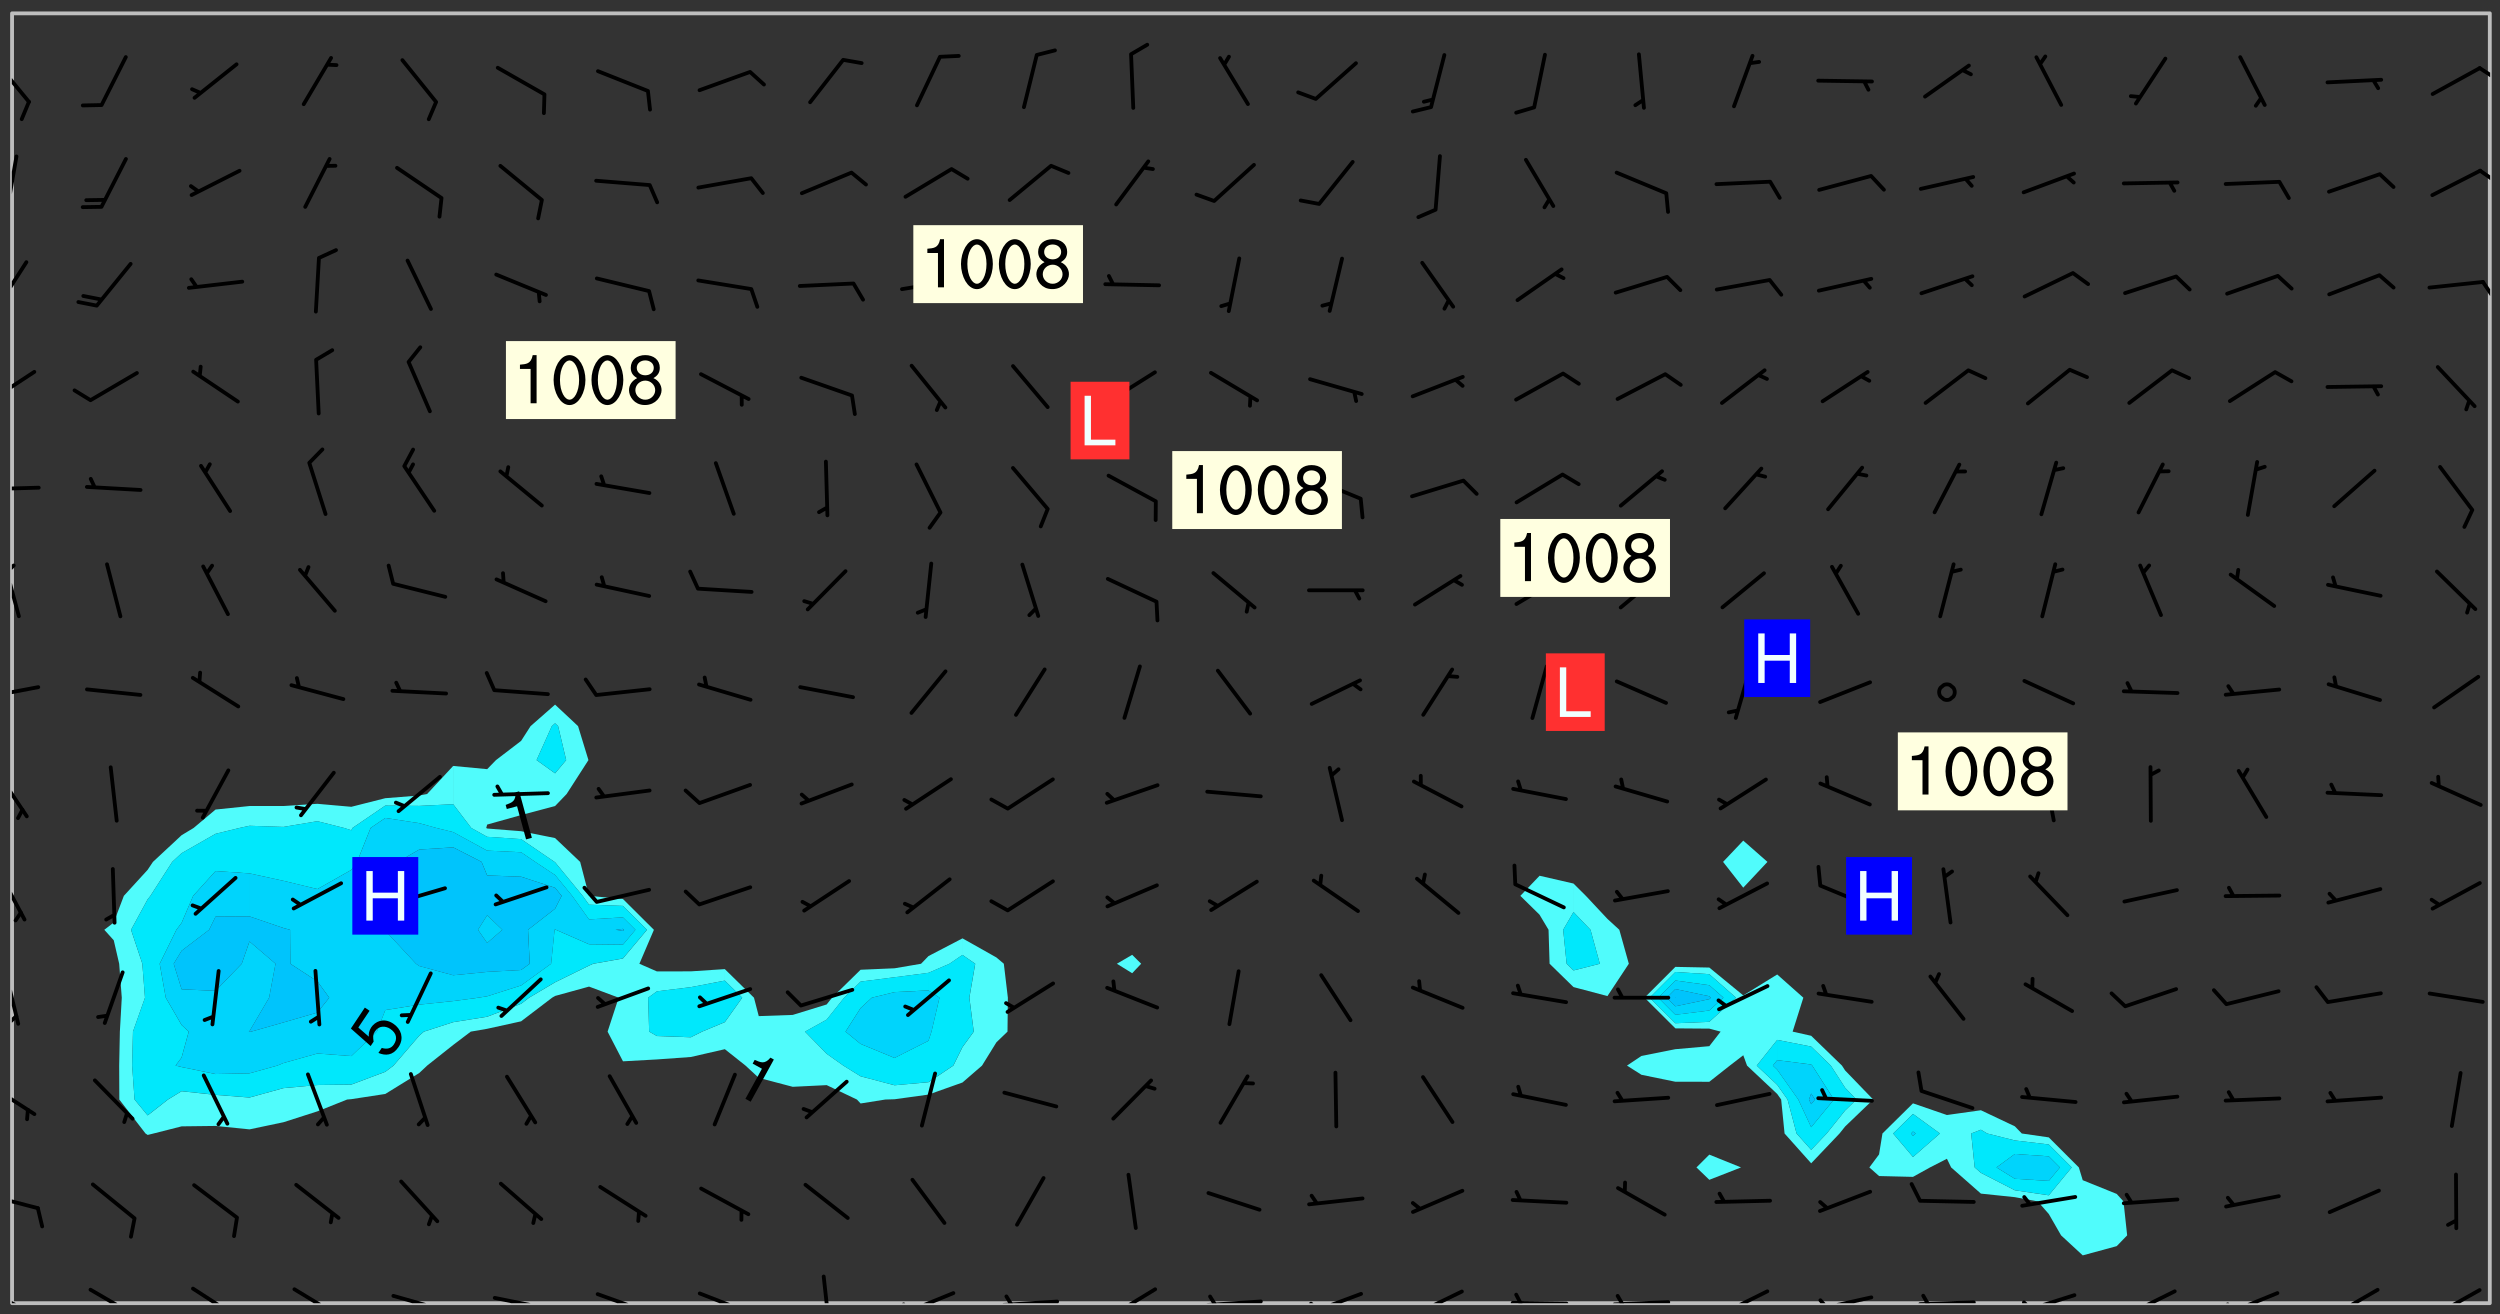 <svg xmlns="http://www.w3.org/2000/svg" role="img" xmlns:xlink="http://www.w3.org/1999/xlink" viewBox="142.45 309.95 326.84 171.84"><rect x="142.45" y="309.95" width="326.84" height="171.84" fill="#333333" stroke="none"/><defs><clipPath id="a"><path d="M144 311.672h1v168.656h-1zm0 0"/></clipPath><clipPath id="b"><path d="M144 311.672h324v168.656H144zm0 0"/></clipPath><clipPath id="c"><path d="M467 311.672h1v168.656h-1zm0 0"/></clipPath><clipPath id="d"><path d="M144 478h4v2.328h-4zm0 0"/></clipPath><clipPath id="e"><path d="M154 478h7v2.328h-7zm0 0"/></clipPath><clipPath id="f"><path d="M167 478h7v2.328h-7zm0 0"/></clipPath><clipPath id="g"><path d="M180 478h8v2.328h-8zm0 0"/></clipPath><clipPath id="h"><path d="M193 479h8v1.328h-8zm0 0"/></clipPath><clipPath id="i"><path d="M199 480h2v.328h-2zm0 0"/></clipPath><clipPath id="j"><path d="M206 479h9v1.328h-9zm0 0"/></clipPath><clipPath id="k"><path d="M212 480h2v.328h-2zm0 0"/></clipPath><clipPath id="l"><path d="M220 478h8v2.328h-8zm0 0"/></clipPath><clipPath id="m"><path d="M225 480h2v.328h-2zm0 0"/></clipPath><clipPath id="n"><path d="M233 478h8v2.328h-8zm0 0"/></clipPath><clipPath id="o"><path d="M249 476h3v4.328h-3zm0 0"/></clipPath><clipPath id="p"><path d="M260 478h8v2.328h-8zm0 0"/></clipPath><clipPath id="q"><path d="M260 480h2v.328h-2zm0 0"/></clipPath><clipPath id="r"><path d="M273 479h8v1.328h-8zm0 0"/></clipPath><clipPath id="s"><path d="M273 479h2v1.328h-2zm0 0"/></clipPath><clipPath id="t"><path d="M287 478h7v2.328h-7zm0 0"/></clipPath><clipPath id="u"><path d="M287 480h2v.328h-2zm0 0"/></clipPath><clipPath id="v"><path d="M300 479h8v1.328h-8zm0 0"/></clipPath><clipPath id="w"><path d="M300 479h2v1.328h-2zm0 0"/></clipPath><clipPath id="x"><path d="M313 478h8v2.328h-8zm0 0"/></clipPath><clipPath id="y"><path d="M313 480h3v.328h-3zm0 0"/></clipPath><clipPath id="z"><path d="M327 478h7v2.328h-7zm0 0"/></clipPath><clipPath id="A"><path d="M326 480h3v.328h-3zm0 0"/></clipPath><clipPath id="B"><path d="M339 480h9v.328h-9zm0 0"/></clipPath><clipPath id="C"><path d="M340 478h2v2.328h-2zm0 0"/></clipPath><clipPath id="D"><path d="M353 479h8v1.328h-8zm0 0"/></clipPath><clipPath id="E"><path d="M353 479h2v1.328h-2zm0 0"/></clipPath><clipPath id="F"><path d="M366 478h8v2.328h-8zm0 0"/></clipPath><clipPath id="G"><path d="M366 480h3v.328h-3zm0 0"/></clipPath><clipPath id="H"><path d="M379 479h9v1.328h-9zm0 0"/></clipPath><clipPath id="I"><path d="M380 479h2v1.328h-2zm0 0"/></clipPath><clipPath id="J"><path d="M393 479h8v1.328h-8zm0 0"/></clipPath><clipPath id="K"><path d="M393 479h2v1.328h-2zm0 0"/></clipPath><clipPath id="L"><path d="M406 479h8v1.328h-8zm0 0"/></clipPath><clipPath id="M"><path d="M406 479h3v1.328h-3zm0 0"/></clipPath><clipPath id="N"><path d="M420 478h8v2.328h-8zm0 0"/></clipPath><clipPath id="O"><path d="M420 480h2v.328h-2zm0 0"/></clipPath><clipPath id="P"><path d="M433 478h8v2.328h-8zm0 0"/></clipPath><clipPath id="Q"><path d="M433 480h2v.328h-2zm0 0"/></clipPath><clipPath id="R"><path d="M446 478h8v2.328h-8zm0 0"/></clipPath><clipPath id="S"><path d="M446 480h3v.328h-3zm0 0"/></clipPath><clipPath id="T"><path d="M460 478h7v2.328h-7zm0 0"/></clipPath><clipPath id="U"><path d="M460 480h2v.328h-2zm0 0"/></clipPath><clipPath id="V"><path d="M144 465h4v4h-4zm0 0"/></clipPath><clipPath id="W"><path d="M144 451h4v5h-4zm0 0"/></clipPath><clipPath id="X"><path d="M144 436h2v9h-2zm0 0"/></clipPath><clipPath id="Y"><path d="M144 442h1v2h-1zm0 0"/></clipPath><clipPath id="Z"><path d="M144 423h2v8h-2zm0 0"/></clipPath><clipPath id="aa"><path d="M144 410h3v7h-3zm0 0"/></clipPath><clipPath id="ab"><path d="M144 399h4v3h-4zm0 0"/></clipPath><clipPath id="ac"><path d="M144 383h2v8h-2zm0 0"/></clipPath><clipPath id="ad"><path d="M144 383h1v2h-1zm0 0"/></clipPath><clipPath id="ae"><path d="M144 373h4v2h-4zm0 0"/></clipPath><clipPath id="af"><path d="M144 358h4v5h-4zm0 0"/></clipPath><clipPath id="ag"><path d="M144 343h3v8h-3zm0 0"/></clipPath><clipPath id="ah"><path d="M466 346h2v4h-2zm0 0"/></clipPath><clipPath id="ai"><path d="M144 330h1v8h-1zm0 0"/></clipPath><clipPath id="aj"><path d="M466 332h2v2h-2zm0 0"/></clipPath><clipPath id="ak"><path d="M144 317h3v7h-3zm0 0"/></clipPath><clipPath id="al"><path d="M466 318h2v3h-2zm0 0"/></clipPath><g id="am" clip-path="url(#clip1)"><path fill="#fff" fill-opacity="0" fill-rule="evenodd" d="M0 0h1000v1000H0zm0 0"/><path fill="#d3d3d3" fill-opacity="0" fill-rule="evenodd" d="M162.152 355.867l-.234.293.059.234.117.172.176.234.293.348.113.059.117-.172.059-.234.176-.176.465-.176h.699l.234.293.289.816.059.176.176.23.352.234.699.699.172.176.234.348.234.41.289.582.41.465.23.234.234.176.117.23.176.293.172 1.164v.234l.059.289.059.117.117.117.348.41.117.172.176.176.176.234.117.172.172.352.059.234.234.406.234-.059-.176.176-.059.93h-.582l-.234-.113-.348.113-.117.117-.059.293-.059.176-.117.172-.465.293-.059.234-.059.113v.645l.059.172v.41l.059.059v.406l.059.406.117.176.059.059.23.641-.059.293v.699l-.059.582v.234l-.059.23-.055.352v1.922l.055.117h.426l-.367.117-.023.352.891 1.168 1.742.539 1.34.359v.539l.09.809.535.715 1.52.27.891-.086.09 1.164.535.18 1.16-.18 2.055-.984 1.16-.363 1.879-.176 1.695-.18-.18.719-1.516.086-1.25.09-.805.27-1.074.809.27.719.535.898-.18.625-.266.809.266 1.078.625.898.805.18 1.25-.18-.266.723.098.504.055.293v.172l.059.293v.406l.176.117.352.117h.406l.293-.176.113-.117.059-.117.117-.23.059-.176.352-.465.23-.176.176-.059.176.059.059.176.117.988.055.469.059.172.117.234.176.059.816.059h.289l.117.234.059.406.059.352v1.105l.117.293.117.348.289.699.176.352.582.754.352.176.172.059.469.234.641.465.348.234.293.176.293.055.23.062.816.348.293.176.113.172.352.352.117.176.523.641v.289l.059.352v.348l.059.352.059.289.117.059.172.059h.176l.582.234.176.117.176.289.176.234.113.234.293.23.117.117v.41l.059.055.289.234.234.117.059.117.117.172.059.117.23.234.059.176.234.059.117.059-.117.113-.059.117v.117l-.117.293-.117.289v.582l.176.117.117.059.059.117.117.117.113.059.176.348.059.352.059.406v.176l-.059.176-.117.699v.172l.117.176.293.293h.406l.176.117.117.172.117.293v.234h-.527l-.23-.234h-.234l-.176.059-.059.699.059.348.117.176.176.41.117.23.289.469.176.055h.523l.234.059.758.641.059.293v.234l.059.059.23.348v.352l-.117.172v.293l.293.289.293.176.172.059.293.176.293.117.582.406.289.234.293.176.219.16.016.012.23.176.641.523.176.234.117.176.176.176.113.172v.641l.117.176.469.117.582.117.234.059.23.113.293.117.113.059.586.352.289.172.176.062.176.055.176.059.699.352.289.176.234.055.289.176.234.117.641.406.293.117.172.059.234.059.41.059.23.059.234.117.059.172-.41.176.469.059.059.293.113.234.176.055.234.059.176.059.406.117.641.234.117.172.059.234v.176l-.059.117-.059.406.234.234.117.059.348.117.641.23.176.117.289.117.176.176.234.465.582 1.105.176.176.348.176.176.117.352.117 1.047.523.234.059.465.113.293.059.465.176.758.582.234.234.348.465.176.176.289.234.816.699.293.176.289.289.293.176.293.289.695.641.176.176.293.234.289.234.469.289.641.582.348.234.234.293.348.348.352.465.934.992.348.406.117.176.234.059.113.117.645.176.23.113.234.059.293.176.23.117.934.699.406.406.234.176.406.176.234.117.816.348.348.234.234.117.293.289.23.117.758.352.352.172.23.059.293.117.234.059.871.176h.816l.469.23.172.059.875.699.465.117.293.059.176.059.23.059.469.059.348.059.352.059.406.059h.293l.172.059v.23l.176.176h.293l.348.059.352.059.699.117h.641l.465-.234.293-.176.172-.117.41-.172.289-.176.934-.465.469-.293.523-.293.465-.172.465-.176 1.051-.465.289-.117.41-.117.289-.117.527-.176 1.516-.699.582-.348.289-.059.293-.059.348-.117.875-.23.352-.117h.113l.234-.059.875-.234.234-.059h.812l.352-.059.816-.117.172-.059.352-.055.293-.059.23-.059.816-.176.176-.059h.348l.234-.059.465-.117.758-.172.234-.059h.348l.41-.117.289-.059 1.285-.059h.289l.41-.059.23-.059h.176l.875-.117h.406l.41-.117h.348l.352-.113.871-.059h1.75l1.047.289.41.117.289.117.352.117.289.117 1.051.172.289.059h.293l.293.059.172.059.41.059.172.059.117.059h.117l.117.059.352.059h.113l.41.066 1.922.395 1.926.395 1.52.449 1.695.719 2.145.805 1.605-.719 1.43-.805 1.16-1.078 1.25-.449 3.035-.719 1.875-.359 2.145-1.348 2.234-1.254 2.5-1.258 1.695-.449 1.785-.18 1.16-.27.625.539 1.34-.27.715-.988.984-1.344.445-.18.805-.359 1.875-.539 1.785-.449 1.25-.27 1.16-.09 1.699-.09 1.961-.27 1.25-.09h.539l.625-.09h.891l2.145-.18 2.41-.18 2.59-.09 1.695.18 1.609.09 1.43.359 1.16.719 1.875.988 1.16 1.527.266.715.629.09.355.898.535.539.535 1.527 1.074.359h.535l-.805.535.09 1.707.715 2.695.891.805.895.988.715 1.258 1.785.539 1.52-.18.355 1.344 1.609-.805.98-.539.27.27.316-.215.219-.145.801.449.449-.359h.355l.535-.27.539-.719.535-.27.625-.988 1.16.449.84.371 1.395.617 1.695-.18h1.605l1.785.09.18-1.707.535-1.344.805.27.492.848.402.406-.09.539v.359l.715.449.711-.27h1.43l.359.988.445 1.258.715 1.344 1.25.629 1.695.629.715-.18.18-.539.98-.09.449.359.086 1.258-.266.629-.535.18v.539l.715.984.266.539.984.988.801 1.078-.266.359-.09.898-.625 2.332-.355 2.066-.09 1.793-.18.719-.09.539v1.438l-.98 1.883-.359 1.707-.535.898-.805 1.168-.266.539 2.055 1.254.086.359-.355.539-.09-.18v.809l.09 1.438-.445.715-1.074.094-.266.715.535.898.805.719 1.16.809 1.34.27.445.359-.355.449-1.789-.09-1.25-.449-.715-.719-.625-.09-.176 3.59-.188 1.309h89.359V311.703h-55.27v49.082l.762.125 3.289.543 2.023 2.836v2.754l2.352.332 2.348.332h4.051l-1.379 4.16-2.023.707-2.023.703-.543.344-2.594 1.617-.188.117-2.023-2.078-.73-2.742-2.672-2.078-1.375-3.5-.066-.082-1.957-2.672 2.75-1.418v-49.082H294.422v91.414l.117.031.133.012.074.074.105.047.09.059.086.059.09.059.297.297.059.09.031.117.027.117.016.137-.031.117-.059.09-.059.086-.043.105-.047.102-.027.121v.145l.176.27.148.148.074.086.074.074.043.105.062.09.059.086.043.105.059.09.047.102.043.105.059.086.117.18.074.074.062.086.059.09.043.105.059.09.059.086.062.09.059.09.043.102.117.18.074.074.059.086.074.074.09.059.105.047h.148l.133-.016.133.016.102-.047.074-.074.047-.102-.016-.133v-.148l-.047-.105-.027-.117-.047-.102-.027-.121-.043-.102-.062-.09-.043-.102-.043-.105-.031-.117-.016-.133-.012-.137.086-.059.059-.086.121-.031.043.105.016.133v.117l.059.102.059.09.09.059.148.148.059.09.043.105-.012.102.086.059.105.047.086.059.09.059.074.074-.117.027-.105.047-.086.059-.074.074-.059.09-.062.086-.027.121-.047.102-.043.105-.031.117-.012.133-.016.133v.148l.027.117.047.105.043.102.059.09.074.074.09.059.074.074.09.059.059.09.043.105.047.102.117.031.133.016h.148l.117-.031.105.043.043.105.047.102.027.121L299.5 410l.027.117.031.121.027.117.105.043.102.047.133-.016.148.148.062.086.074.074.07.074.09.062.105.043.102.043.117.031.137.016.117-.031.074-.074.027-.117-.012-.133-.031-.121-.027-.117.043-.105h.117l.09.062.117.027h.148l.133.016h.148l.133.016.133-.016h.148l.133-.016.133-.012.137.012.117-.027.133-.016.191-.059-.059.176-.016.133-.027.121-.016.133-.059.086-.133.016-.105.047-.105.043-.117.031-.117.027-.266.031h-.148l-.133.016-.074.074.059.086.148.148.117.18.074.07.09.062.09.059.086.059.09.059.102.043.105.062.105.043.086.059.105.047.102.043.18.117.059.09-.043.102-.047.105.016.133.223.223.059.09.043.102.031.121.043.102.016.133.031.117.012.137.031.117.148.148.102.043.105.043.117.031.133.016.137.016h.117l.117-.031.09-.059.043-.105.047-.102.043-.105.031-.117.012-.133v-.148l-.012-.133-.016-.133-.031-.117-.043-.105-.047-.105-.043-.102-.043-.105-.016-.133.016-.133.027-.117.031-.117.027-.121.047-.102.09-.059.086-.062.074-.074.09-.059.223-.223.059-.086.074-.074.117-.18.059-.086v-.148l-.074-.074-.102-.047-.105-.043-.102-.043-.059-.09-.047-.105-.027-.117.09-.059.117-.031.102-.043.18-.117.148-.148.012-.133-.012-.105-.09-.059-.133.016h-.148l-.133.016-.133-.016-.121-.031-.086-.059-.074-.074-.059-.09-.062-.086-.117-.18-.059-.086.031-.121.086-.059.121-.031.059-.086v-.121l-.031-.117-.059-.09-.059-.086-.047-.105-.027-.117-.016-.133.059-.09.074-.074.09-.059.117-.18.074-.074.059-.086.148-.148.121-.031.133-.016.133.016.074.074.043.105.016.133-.031.117-.117.031-.133.012-.148.148-.043.105-.047.102-.027.121-.031.117v.148l.031.117.043.105.059.09.074.07.074.074.117.031.121.027.117-.027.133-.016h.117l.09.059.074.074.047.105.059.086.102.047.133.016.105.043.086.059-.012.105-.074.074-.18.117-.059.09-.09.059-.07.074-.074.074-.062.09-.027.117-.016.133.016.133-.016.133v.148l.016.133.027.117.031.121.074.074.09.059.086.059.09.059.117.031v.086l-.102.047-.09.059-.266.031-.117.027h-.148l-.105.043-.102.047-.059.09-.062.234-.012.133-.031.121-.016.133v.293l-.012.133.012.137.016.133.133.016.133.012.121.031.086.059.074.074.047.105.043.102.016.133v.445l-.016.133v.445l.031.266.027.117.016.133.031.117.086.211.031.266v.148l-.031.117-.027.117-.031.121-.027.117-.031.117-.031.121-.012.133-.016.133.09.059.117-.031.102.016.047.105-.031.266v.441l-.043.105-.047.105-.043.102-.043.105-.059.086-.031.121-.043.117-.031.117-.016.133.016.133.059.09.105.047.086.059.059.086-.012.137-.031.117-.043.102v.445l-.016.133v.148l-.031.117-.043.105-.027.117-.047.105-.043.102-.031.121-.027.117-.031.133-.031.117-.027.117-.043.105-.031.117-.031.121-.012.133-.016.133v.297l.027.117v.148l.047.398.027.117.059.09.121.031h.148l.133-.016.059.09v.117l-.059.09-.09.059-.102.043-.105.047-.09.059-.086.059-.137.016-.117-.031-.133-.016-.102.047-.062.086-.012.137-.016.133-.031.117-.027.117-.016.133-.031.121v.297l.016.133.031.117v.148l.012.133v.148l-.027.117-.047.102-.027.121-.031.117-.059.09-.074.074-.102.043-.105.047-.117.027-.121.031-.102-.047.059-.086.105-.047.027-.117.031-.117.027-.121.031-.117v-.148l.016-.133-.031-.117-.043-.105-.105.016-.074.074-.102.043-.09.062-.074.074-.043.102-.016.133-.031.117L304.25 426l-.031.117-.027.117-.031.121-.027.117-.031.117-.043.105-.09.059h-.09l-.117-.031-.031-.086.016-.137-.031-.117v-.148l-.012-.133v-.148l-.062-.234-.027-.121-.043-.102-.047-.105-.059-.086-.059-.09-.043-.105-.062-.086-.148-.148-.07-.074-.105-.047-.105-.043-.102-.043-.297-.297-.09-.074-.086-.059-.105-.043-.09-.062-.086-.059-.105-.043-.09-.059-.086-.062-.074-.07-.105-.047-.086-.059-.105-.043-.09-.062-.102-.043-.105-.043-.086-.059-.105-.047-.105-.043-.102-.047-.09-.059-.102-.043-.105-.043-.09-.062-.117-.027-.133-.016-.133.016H299.75l-.133.016-.117-.031-.09-.059-.074-.074-.09-.059-.102-.047h-.148l-.121-.027-.102-.043-.074-.074-.117-.18-.09-.059-.102-.043-.09-.062-.105-.043-.09-.059-.086-.059-.105-.047-.059-.086-.059-.09-.043-.105-.047-.102-.074-.074-.086-.059-.074-.074-.09-.059-.223-.223-.043-.105-.031-.266.105-.043h.145l.105.043.074.074.09.059.086.059.105.047.09.059.148.148.07.074.148.148.062.086.074.074.086.059.074.074.09.062.09.059.086.059.27.176.102.047.105.043.102.043.047-.074.059-.086.074-.074.07-.074.105.043.074.074.059.09.043.102.047.105.043.105.121.027.117-.027.074-.09.043-.105.059-.09.074-.074.105-.043.117-.027.133.012.09.059.148.148.059.09.043.105.047.102.043.105.043.102.105.047.105.043.133.016.086-.059.059-.09.074-.074.105-.043.117.027.105.047.102.043.105.043.102.047.18.117v.117l-.016.133.016.133.016.137.059.086.102.047.121.027.117.031h.148l.117-.031.059-.09.18-.117.059-.09.074-.074.059-.086.117-.18.18-.117.117.031.09.059.043.074-.016.133v.117l.09.059h.148l.133-.016.133-.012.266-.031.105-.043.117-.031.121-.027.074-.074.07-.074.062-.09-.016-.105-.047-.102-.102-.043-.105-.016-.117.027-.266.031h-.148l-.074-.074-.09-.059-.117-.031-.117-.027-.133-.016h-.148l-.133.016h-.297l-.105-.047-.148-.148-.043-.102-.059-.09.223-.223.086-.059.105-.043.117-.031.133-.016.133.016.137.016.102.043.133-.012.09-.062.102-.043.062-.09-.047-.102-.09-.059-.117-.031-.102-.043-.059-.09-.062-.09v-.117l.016-.133.105-.047.074-.07v-.121l-.09-.059-.031-.117.09-.059.074-.074.043-.105.059-.09.047-.102.016-.133v-.148l-.047-.105-.043-.102-.09-.059-.133-.016-.102-.043-.137-.016-.117-.031h-.445l-.133-.016-.133-.012-.133-.016-.117-.031h-.148l-.133-.016-.133-.012-.266-.031-.121-.043-.086-.059-.074-.074v-.148l.012-.133.105-.047.102-.043.133-.016h.152l.133-.016h.293l.121.031.102.043.09.059.234.062.121-.047.09-.059.102-.043.133-.016.105.043.102.047.133.012.121-.027h.145l.121-.031.117-.027.105-.047.074-.074.086-.059.148-.148.059-.086.047-.105.027-.117.016-.105-.102-.043-.09-.059-.117-.031-.105-.043-.09-.062-.074-.086-.074-.074-.102-.043-.105-.047-.102-.043-.059-.09-.047-.102-.086-.211-.062-.086-.059-.09-.074-.074-.086-.059h-.27l-.117.031-.09.059-.102.043-.133.016-.105-.016-.027-.117-.062-.09-.117-.031-.102-.043-.148-.148-.031-.117-.016-.105.074-.074.18-.117.117-.027.117-.031.137.016.102.043.105.043.102.047.105.043.117.031.133.016.117.027.133.016.105-.016.09-.059-.074-.074-.105-.043-.074-.074-.074-.09-.148-.148-.086-.059-.09-.059-.074-.074-.09-.059-.102-.047-.121-.027-.102-.047-.105-.043-.117-.031-.102-.043-.121-.031h-.148l-.117.031-.105.043-.086.062-.18.117-.086.059-.09.059-.105.047-.086.059-.105.043-.102.043-.105.047-.074.074-.059.09-.059.086-.047.105-.059.086-.074.074-.133-.012-.117-.031h-.117l-.074.074-.09.059-.074.074-.09.059-.086.059-.105.047-.102.043-.137.016-.102-.043-.148-.148-.105-.047h-.086l-.105.047-.102.043-.121.031-.117-.031-.074-.074v-.117l.031-.121.074-.07.059-.09.074-.074.117-.031.105-.043h.293l.133-.016.137-.016.102-.043.09-.059.102-.047.09-.059.133-.012.09.059.133.012.09-.059.086-.059.105-.043.09-.059.086-.062.09-.059.148-.148.059-.086.059-.09.105-.043.133-.016.117.027.121.031.059-.059.059-.09.031-.266.027-.117.105.012.133.016.102-.043.09-.059.059-.09.074-.074.059-.09.047-.102.012-.133-.012-.133-.047-.105-.148-.148-.059-.09-.059-.086-.043-.105v-.445l.016-.133v-.148l.012-.133-.059-.059-.09.059-.102-.043-.18-.117-.086-.059-.062-.09-.059-.09-.074-.074-.086-.059-.121.031-.102.012-.105.047-.086.059-.105.043-.148.148-.09.059-.086.059-.09.062-.105.043-.133.016v-.121l.105-.043.117-.031.074-.07.043-.105v-.148l-.027-.117-.148-.148-.133-.016h-.148l-.117.031-.105.043-.102.043-.09.062-.117.027-.074-.074.012-.133-.043-.102-.043-.105-.09-.059-.117.027-.121.031-.117.031-.102.043-.121.031-.102.043-.105.043-.09.059-.102.016v-.117l.016-.133-.059-.09-.074.043-.148.148-.059.09-.074.074-.047.105-.043.102-.074.074-.059.09-.074.074-.059.086-.074.074-.09.062-.074.07-.074.074-.102.016-.133.016-.105-.043v-.121l.148-.148.043-.102.059-.09.047-.102.043-.105.059-.09.031-.117.043-.102.031-.121.027-.117.047-.105.043-.102.043-.105.074-.07.09-.062.09-.059.102-.043h.297l.266-.031.105-.043-.074-.074-.117-.031-.105-.043-.09-.059-.102-.047-.09-.059-.102-.043-.105-.043-.09-.062-.086-.059-.105-.043-.102-.043-.121-.031-.117-.031-.102-.043L297.5 410.25l-.102-.043-.09-.059-.043-.105-.016-.133.102-.043.133-.016.137.016.133-.016.102-.043.059-.09.016-.105-.09-.059-.074-.074-.102-.043-.09-.059-.148-.148-.043-.105-.016-.133v-.293l-.059-.09-.09-.059-.074-.074-.043-.105-.031-.117-.059-.09-.074-.074-.117-.027-.074-.074-.09-.059-.09-.062-.086-.059-.074-.074-.059-.086-.047-.105-.086-.059-.148-.148-.195-.059-.133.016-.102.043-.074.074-.047.102-.043.105-.059.09-.059.086-.297.297-.09.059h-.086l-.062-.086-.043-.105.031-.117.059-.09.027-.117-.012-.133-.09-.062-.105.047-.117.027-.117.031-.27.176-.102.047-.117.027-.105.047-.09.059-.102.043-.059-.086-.047-.105.016-.133.047-.105.07-.074.074-.07.059-.09v-.148l-.043-.105h-.238l-.102.047-.031.117-.027.117-.031.121-.074.043-.133.016-.074-.047-.043-.102-.043-.105-.047-.102-.043-.105-.121.031-.102.043-.133.016-.117.031-.105.043-.09.059-.102.047-.121.027-.133.016-.102-.043-.059-.09-.047-.105-.043-.102-.043-.105v-.117l.059-.09.086-.059.18-.117.102-.047.105-.043.105-.059.102-.043.09-.062.102-.043.105-.059.102-.047.09-.059.105-.043.102-.043.09-.062.102-.043.137-.016.117.031.102.043.121.031.102.043.105.047.102.043.105.043.102.047.105.043.102.043.105.047.086.059.105.043.117.031.105.043.102.047.09.059.105.043.102.043.105.047.117.027.102.047.121.027h.148l.086-.059.016-.102.059-.09-.027-.117-.074-.074-.117-.18-.074-.074-.09-.074-.18-.117-.086-.059-.105-.043-.102-.047-.27-.176-.059-.09-.074-.074-.059-.09-.043-.102-.031-.117-.016-.137v-.562l-.012-.133-.016-.133-.031-.117-.016-.133-.012-.133-.031-.121-.223-.223-.059-.086-.016-.105.031-.117.133-.016v-91.414H172.992v1.453l-.059.234-.352 1.051-.172.523-.117.348-.176.41-.117.172-.234.293-.23.059h-.352l-.117.059-.23.406v.293l.117.176.23.23.117.234.641.758.293.465.176.234.23.352.234.348.641.816.176.465.172.41.117.695.176.469.117 1.398.059.465v.875l.117 1.047v4.781l-.059.465-.352 1.281-.176.523-.113.41-.352.93L172.934 336l-.234.582-.117.176-.172.348-.176.406-.352.816-.059.293-.113.293-.117.289-.059.176-.117.875-.059.406-.059.117-.059.176-.059.172-.23.527-.117.172v.234l-.117.234-.059.172-.176.586v.289l-.059.176v.293l-.059.113-.059.527v.172l-.055.234v2.621l-.176.816-.117.176-.176.234-.117.172-.113.234-.586.934-.23.289-.293.465-.176.234-.289.352-.352.699-.113.23-.176.41-.176.23-.406.527-.816.699-.293.172-.289.234-.176.117-.176.176-.523.406-.527.176-.172.176-.234.055-.641.176h-.758m12.211 31.023l-1.074.449.359.895 1.25-.715.445-.539-.98-.09"/><path fill="#d3d3d3" fill-opacity="0" fill-rule="evenodd" d="M201.508 416.598h-.895l.449.629.98.359.805-.09.445-.988-.176.09-.715-.355-.895.355m154.621 59.07l-.059-.523v-.293l.113-.293.059-.23.469-.469h.113l.117-.113.117-.059h.176l.234-.059h.348l.234.059.117.059.23.172.059.176.117.582v.293l-.117.176-.172.289-.176.176-.527.523-.23.234-.117.059h-.176l-.117-.059-.406-.293-.176-.117-.117-.059-.059-.113-.055-.117m6.641-10.957l-.059-.172v-1.109l.059-.172.176-.059.172-.059h.176l.234-.059.117.059.059.699-.059.172-.117.176-.117.059-.234.523-.113.059h-.234l-.059-.117m9.613-14.391l-.117-.176v-.699l.293-.875.117-.172.176-.352.113-.23.117-.293.352-.758.117-.23.172-.234h.176l.117-.059h.641l.117.059.234.234.172.113.352.293.117.117.113.176v.113l.117.059.117.117v.699l-.059.176v.23l-.059.176-.348 1.051-.117.23-.117.234-.117.059-.23.234-.641.289h-.875l-.41-.117-.641-.465"/><path fill="none" stroke="#bebebe" stroke-linecap="round" stroke-linejoin="round" stroke-miterlimit="10" stroke-width=".5" d="M467.957 311.695H144.027v168.625h323.93v-168.625"/><g clip-path="url(#a)"><path fill="#fff" fill-opacity="0" fill-rule="evenodd" d="M144 475.891v4.438h.004H144V311.672h.004H144v164.219"/></g><g clip-path="url(#b)"><path fill="#fff" fill-opacity="0" fill-rule="evenodd" d="M144.004 480.328V311.672h71.012v90.391l-3.203 2.812-1.238 1.93-3.285 2.512-1.152 1.184-4.438-.418-3.41 3.672-1.027.195-4.441.352-4.438 1.125-4.438-.391-4.438.289h-4.441l-4.438.461-2.863 2.406-1.574.949-3.746 3.488-.691 1.035-3.113 3.406-1.324 3.488-1.23.949 1.23 1.363.711 3.074.34 4.438-.25 4.438-.09 4.441.02 4.438 3.422 4.438.285.188.762-.188 3.676-.934 4.438-.055 4.438.449 4.441-.934 4.438-1.422 3.875-1.543.562-.051 4.438-.68 4.441-2.742 1.027-.965 3.41-2.703 2.293-1.738 2.145-.371 4.438-.977 4.055-3.09.387-.227 4.438-1.223 3.875 1.449-1.449 4.438 2.012 3.883 4.438-.246 4.438-.32 4.441-1.02 2.703 2.145 1.734 1.605 4.438 1.168 4.438-.219 3.953 1.883.484.516 3.234-.516 1.207-.035 4.438-.613 4.438-1.578 2.555-2.211 1.883-3.043 1.449-1.398.047-4.438-.527-4.438-.969-.82-4.438-2.5-4.438 2.312-.977 1.008-3.461.59-4.441.191-3.734 3.656-.703.883-4.438 1.367-4.438.156-.625-2.406-3.812-3.738-4.441.293-4.438.008-2.289-1 1.898-4.438-4.047-4.027-4.438-.41-1.156-4.441-3.281-3.117-4.441-.898-4.438-.352-.121-.07.121-.445 4.438-1.242 4.441-1.18 1.508-1.57 2.855-4.438-1.359-4.441-3.004-2.812v-90.391h75.449v123.105l-2 1.168 2 1.238 1.176-1.238-1.176-1.168V311.672h53.262V424.441l-2.512 2.629 2.512 2.469 1.176 1.969.137 4.438 3.125 3.051 4.438 1.18 2.797-4.23-1.242-4.438-1.555-1.426-2.82-3.012-1.617-1.609-4.438-1.02V311.672h17.754v124.684l-4.027 4.027 4.027 4.012 4.438.035 1.477.391-1.477 1.902-4.438.395-4.438.887-1.887 1.258 1.887 1.199 4.438.91 4.438.004v9.527l-1.68 1.672 1.68 1.621 4.148-1.621-4.148-1.672V451.375l2.676-2.113 1.762-1.355.492 1.355 3.945 3.707.516.73.445 4.438 3.48 3.898 3.707-3.898.73-.914 3.672-3.523-3.672-3.805-.41-.633-4.027-3.898-2.426-.543 1.402-4.438-3.418-3.035-4.438 2.738-4.438-3.641-4.438-.09v-124.684h8.875v108.176l-2.637 2.781L370.355 426l3.164-3.371-3.164-2.781V311.672h22.191v142.523l-3.992 3.941-.445 2.738-1.266 1.699 1.266 1.125 4.438.109 2.223-1.234 2.215-1.133.551 1.133 3.891 3.422 4.438.465 2.996.555 1.441 1.645 1.605 2.793 2.832 2.617 4.441-1.207 1.367-1.41-.48-4.438-.887-.98-4.441-1.793-.508-1.668-3.93-3.93-3.527-.508-.91-.938-4.438-2.102-4.441.625-4.438-1.527V311.672h75.449v168.656H144.004"/></g><path fill="#50fcfc" fill-rule="evenodd" d="M157.316 432.871l-1.23-1.363 1.23-.949 1.324-3.488 3.113-3.406.691-1.035 3.746-3.488 1.574-.949 2.863-2.406 4.438-.461h4.441l4.438-.289 4.438.391 4.438-1.125 4.441-.352 1.027-.195 3.41-3.672v5.008l-4.438.219-4.441-.039-4.289 2.922-.148.305-.941-.305-3.496-.883-4.438.746-4.441-.148-1.312.285-3.125.766-4.438 2.531-1.227 1.141-2.852 4.441-.359.449-2.172 3.988 1.477 4.438.348 4.438-1.57 4.438-.109 4.441.316 4.438 1.711 2.074 2.656-2.074 1.781-1.09 4.438.477 4.438.348 4.441-1.227 4.438-.406 4.438-.059 4.438-1.668 1.074-.812 3.367-3.914.605-.527 3.832-1.238 4.438-.711 4.438-1.691 1.047-.797 3.395-2.012 4.438-2.18.547-.246 3.891-.691 3.141-3.746-3.141-3.129-4.438-.156-.828-1.152-3.609-4.398-.066-.043-4.375-2.98-4.438-.301-2.074-1.156-2.363-3.102v-5.008l4.438.418 1.152-1.184 3.285-2.512 1.238-1.93 3.203-2.812v2.441l-.426.371-1.992 4.441 2.418 1.734 1.453-1.734-1.055-4.441-.398-.371v-2.441l3.004 2.812 1.359 4.441-2.855 4.438-1.508 1.57-4.441 1.18-4.438 1.242-.121.445.121.07 4.438.352 4.441.898 3.281 3.117 1.156 4.441 4.438.41 4.047 4.027-1.898 4.438 2.289 1 4.438-.008 4.441-.293v1.504l-4.441.855-4.438.547-1.145.832.133 4.438 1.012.574 4.438.164 1.473-.738 2.969-1.238 2.277-3.199-2.277-2.234v-1.504l3.812 3.738.625 2.406 4.438-.156 4.438-1.367.703-.883 3.734-3.656 4.441-.191 3.461-.59.977-1.008 4.438-2.312v2.164l-1.699 1.156-2.738 1.184-4.438.578-4.441.57-2.152 2.105-2.285 2.867-2.832 1.57 2.832 2.895 2.188 1.547 2.25 1.398 4.441 1.172 4.438-.402 3.246-2.168 1.191-2.41 1.48-2.031-.574-4.438.766-4.438-1.672-1.156V432.625l4.438 2.5.969.82.527 4.438-.047 4.438-1.449 1.398-1.883 3.043-2.555 2.211-4.438 1.578-4.438.613-1.207.035-3.234.516-.484-.516-3.953-1.883-4.438.219-4.438-1.168-1.734-1.605-2.703-2.145-4.441 1.02-4.438.32-4.438.246-2.012-3.883 1.449-4.438-3.875-1.449-4.438 1.223-.387.227-4.055 3.09-4.438.977-2.145.371-2.293 1.738-3.41 2.703-1.027.965-4.441 2.742-4.438.68-.562.051-3.875 1.543-4.438 1.422-4.441.934-4.438-.449-4.438.055-3.676.934-.762.188-.285-.188-3.422-4.438-.02-4.438.09-4.441.25-4.438-.34-4.438-.711-3.074"/><path fill="#00e8fc" fill-rule="evenodd" d="M161.059 435.945l-1.477-4.438 2.172-3.988.359-.449 2.852-4.441 1.227-1.141 4.438-2.531 3.125-.766 1.312-.285 4.441.148 4.438-.746 3.496.883.941.305.148-.305 4.289-2.922v1.617l-1.918 1.305-1.777 4.438-.742 1.047-4.438 2.508-4.438-1.078-4.441-.973-4.438-.305-2.926 3.242-1.512 3.531-.68.906-2.184 4.438.793 4.438 2.07 3.574.934.863-.934 3.387-.789 1.055.789.191 4.438.914 4.438-.09 3.641-1.016.801-.332 4.438-1.246 4.438.336 3.34-3.199 1.098-2.816 4.441-.711 4.438-.465 3.293-.445 1.145-.18 4.438-1.418L214.5 435.945l.453-4.438.062-.047.102.047 4.336 1.895 4.438.051 1.633-1.945-1.633-1.625-4.438.266-2.203-3.078-2.234-2.723-2.598-1.719-1.844-1.258-4.438-.211-4.438-2.422-2.219-.547-2.219-.621-4.441-.684v-1.617l4.441.039 4.438-.219 2.363 3.102 2.074 1.156 4.438.301 4.375 2.98.066.043 3.609 4.398.828 1.152 4.438.156 3.141 3.129-3.141 3.746-3.891.691-.547.246-4.438 2.18-3.395 2.012-1.047.797-4.438 1.691-4.438.711-3.832 1.238-.605.527-3.367 3.914-1.074.812-4.438 1.668-4.438.059-4.438.406-4.441 1.227-4.438-.348-4.438-.477-1.781 1.09-2.656 2.074-1.711-2.074-.316-4.438.109-4.441 1.57-4.438-.348-4.438"/><path fill="#00d4fc" fill-rule="evenodd" d="M164.121 440.383l-.793-4.438 2.184-4.438.68-.906 1.512-3.531 2.926-3.242 4.438.305v5.625l-4.438.027-.844 1.723-3.594 2.738-1.035 1.699 1.035 3.34 4.438.203 3.426-3.543 1.012-2.914 3.402 2.914-.836 4.438-2.566 4.375-.098.062.098.039.223-.039 4.219-1.203 4.438-1.293 1.547-1.941-1.547-2.133-3.539-2.305-.035-4.438-.863-.23-4.441-1.52v-5.625l4.441.973 4.438 1.078 4.438-2.508.742-1.047 1.777-4.438 1.918-1.305 4.441.684 2.219.621 2.219.547v1.992l-4.438.285-2.801 1.613-1.641 1.84-1.789 2.602 1.469 4.438.32.121 4.012 4.316.43.301 4.438 1.207 4.438-.441 4.438-.25 1.129-.816-.223-4.438 3.535-2.75.859-1.688-.859-1.051-4.441-1.449-4.438-.168-.73-1.773-3.707-1.898v-1.992l4.438 2.422 4.438.211 1.844 1.258 2.598 1.719 2.234 2.723 2.203 3.078 4.438-.266v1.5l-.965.125.965.148.125-.148-.125-.125v-1.5l1.633 1.625-1.633 1.945-4.438-.051-4.336-1.895-.102-.047-.062.047-.453 4.438-3.926 2.84-4.438 1.418-1.145.18-3.293.445-4.438.465-4.441.711-1.098 2.816-3.34 3.199-4.438-.336-4.438 1.246-.801.332-3.641 1.016-4.438.09-4.438-.914-.789-.191.789-1.055.934-3.387-.934-.863-2.07-3.574"/><path fill="#00c4fc" fill-rule="evenodd" d="M166.191 439.285l-1.035-3.34 1.035-1.699 3.594-2.738.844-1.723 4.438-.027 4.441 1.52.863.23.035 4.438 3.539 2.305 1.547 2.133-1.547 1.941-4.438 1.293-4.219 1.203-.223.039-.098-.039.098-.062 2.566-4.375.836-4.438-3.402-2.914-1.012 2.914-3.426 3.543-4.438-.203M192.5 431.508l-1.469-4.438 1.789-2.602 1.641-1.84 2.801-1.613 4.438-.285 3.707 1.898.73 1.773v5.207l-1.195 1.898 1.195 1.719 1.984-1.719-1.984-1.898v-5.207l4.438.168 4.441 1.449.859 1.051-.859 1.688-3.535 2.75.223 4.438-1.129.816-4.438.25-4.438.441-4.438-1.207-.43-.301-4.012-4.316-.32-.121"/><path fill="#00d4fc" fill-rule="evenodd" d="M206.137 429.609l-1.195 1.898 1.195 1.719 1.984-1.719-1.984-1.898"/><path fill="#00e8fc" fill-rule="evenodd" d="M215.016 411.051l-2.418-1.734 1.992-4.441.426-.371.398.371 1.055 4.441-1.453 1.734"/><path fill="#00c4fc" fill-rule="evenodd" d="M223.891 431.656l-.965-.148.965-.125.125.125-.125.148"/><path fill="#00e8fc" fill-rule="evenodd" d="M227.316 444.82l-.133-4.438 1.145-.832 4.438-.547 4.441-.855 2.277 2.234-2.277 3.199-2.969 1.238-1.473.738-4.438-.164-1.012-.574m23.203 2.895l-2.832-2.895 2.832-1.57 2.285-2.867 2.152-2.105 4.441-.57 4.438-.578v2.301l-4.438.227-2.969.727-1.473 1.359-1.965 3.078 1.965 1.605 4.441 1.836 4.438-2.242.395-1.199 1.047-4.438-1.441-.953v-2.301l2.738-1.184 1.699-1.156 1.672 1.156-.766 4.438.574 4.438-1.48 2.031-1.191 2.41-3.246 2.168-4.438.402-4.441-1.172-2.25-1.398-2.188-1.547"/><path fill="#00d4fc" fill-rule="evenodd" d="M254.957 446.426l-1.965-1.605 1.965-3.078 1.473-1.359 2.969-.727 4.438-.227 1.441.953-1.047 4.438-.395 1.199-4.438 2.242-4.441-1.836"/><path fill="#50fcfc" fill-rule="evenodd" d="M290.465 437.184l-2-1.238 2-1.168 1.176 1.168-1.176 1.238m53.262-7.645l-2.512-2.469 2.512-2.629 4.438 1.02v3.723l-1.352 2.324.453 4.438.898.875 3.441-.875-1.219-4.438-2.223-2.324v-3.723l1.617 1.609 2.82 3.012 1.555 1.426 1.242 4.438-2.797 4.23-4.438-1.18-3.125-3.051-.137-4.438-1.176-1.969"/><path fill="#00e8fc" fill-rule="evenodd" d="M347.266 435.945l-.453-4.438 1.352-2.324 2.223 2.324 1.219 4.438-3.441.875-.898-.875"/><path fill="#50fcfc" fill-rule="evenodd" d="M357.043 450.461l-1.887-1.199 1.887-1.258 4.438-.887 4.438-.395 1.477-1.902-1.477-.391-4.438-.035-4.027-4.012 4.027-4.027v.672l-3.359 3.355 3.359 3.344 4.438-.188 3.488-3.156-3.488-3.07-4.438-.285v-.672l4.438.09 4.438 3.641 4.438-2.738v8.555l-2.676 3.359 2.676 2.516 1.355 1.922 1.176 4.438 1.91 2.141 2.031-2.141 2.406-3.008 1.488-1.43-1.488-1.543-1.867-2.895-2.57-2.488-4.441-.871v-8.555l3.418 3.035-1.402 4.438 2.426.543 4.027 3.898.41.633 3.672 3.805-3.672 3.523-.73.914-3.707 3.898-3.48-3.898-.445-4.438-.516-.73-3.945-3.707-.492-1.355-1.762 1.355-2.676 2.113-4.438-.004-4.438-.91"/><path fill="#00e8fc" fill-rule="evenodd" d="M361.48 443.727l-3.359-3.344 3.359-3.355v1.113l-2.242 2.242 2.242 2.234 4.438-.559 1.852-1.676-1.852-1.629-4.438-.613v-1.113l4.438.285 3.488 3.07-3.488 3.156-4.438.188"/><path fill="#00d4fc" fill-rule="evenodd" d="M361.48 442.617l-2.242-2.234 2.242-2.242v1.113l-1.129 1.129 1.129 1.125 4.438-.934.211-.191-.211-.184-4.438-.945v-1.113l4.438.613 1.852 1.629-1.852 1.676-4.438.559"/><path fill="#00c4fc" fill-rule="evenodd" d="M361.48 441.508l-1.129-1.125 1.129-1.129v1.113l-.016.016.016.016.066-.016-.066-.016v-1.113l4.438.945.211.184-.211.191-4.438.934"/><path fill="#00b8fc" fill-rule="evenodd" d="M361.48 440.398l-.016-.016.016-.016.066.016-.066.016"/><path fill="#50fcfc" fill-rule="evenodd" d="M365.918 464.195l-1.68-1.621 1.68-1.672 4.148 1.672-4.148 1.621M370.355 426l-2.637-3.371 2.637-2.781 3.164 2.781L370.355 426"/><path fill="#00e8fc" fill-rule="evenodd" d="M374.793 451.777l-2.676-2.516 2.676-3.359v2.648l-.566.711.566.531 2.758 3.906 1.684 3.621 2.977-3.621-2.832-4.438-.145-.141-4.441-.57v-2.648l4.441.871 2.57 2.488 1.867 2.895 1.488 1.543-1.488 1.43-2.406 3.008-2.031 2.141-1.91-2.141-1.176-4.438-1.355-1.922"/><path fill="#00d4fc" fill-rule="evenodd" d="M374.793 449.793l-.566-.531.566-.711 4.441.57v3.793l-.285.785.285.609.5-.609-.5-.785v-3.793l.145.141 2.832 4.438-2.977 3.621-1.684-3.621-2.758-3.906"/><path fill="#00c4fc" fill-rule="evenodd" d="M379.234 454.309l-.285-.609.285-.785.5.785-.5.609"/><path fill="#50fcfc" fill-rule="evenodd" d="M388.109 463.699l-1.266-1.125 1.266-1.699.445-2.738 3.992-3.941v1.383l-2.594 2.559 2.594 3.074 3.523-3.074-3.523-2.559v-1.383l4.438 1.527 4.441-.625v2.547l-1.27.492.457 4.438.812.711 4.438 2.277 4.438.656 3-3.645-3-3-4.438-.527-3.621-.91-.816-.492v-2.547l4.438 2.102.91.938 3.527.508 3.93 3.93.508 1.668 4.441 1.793.887.98.48 4.438-1.367 1.41-4.441 1.207-2.832-2.617-1.605-2.793-1.441-1.645-2.996-.555-4.438-.465-3.891-3.422-.551-1.133-2.215 1.133-2.223 1.234-4.438-.109"/><path fill="#00e8fc" fill-rule="evenodd" d="M392.547 461.211l-2.594-3.074 2.594-2.559v2.301l-.262.258.262.309.355-.309-.355-.258v-2.301l3.523 2.559-3.523 3.074"/><path fill="#00d4fc" fill-rule="evenodd" d="M392.547 458.445l-.262-.309.262-.258.355.258-.355.309"/><path fill="#00e8fc" fill-rule="evenodd" d="M400.613 462.574l-.457-4.438 1.27-.492.816.492 3.621.91v1.77l-2.402 1.758 2.402 1.488 4.438.273 1.449-1.762-1.449-1.449-4.438-.309v-1.77l4.438.527 3 3-3 3.645-4.438-.656-4.438-2.277-.812-.711"/><path fill="#00d4fc" fill-rule="evenodd" d="M405.863 464.062l-2.402-1.488 2.402-1.758 4.438.309 1.449 1.449-1.449 1.762-4.438-.273"/><g clip-path="url(#c)"><path fill="#fff" fill-opacity="0" fill-rule="evenodd" d="M467.996 480.328H468V311.672h-.004H468v168.656h-.004"/></g><path fill="#fff" fill-opacity="0" fill-rule="evenodd" d="M208.602 422.301l5.637-1.535-2.621-9.609-5.637 1.535 2.621 9.609"/><path fill-rule="evenodd" d="M209.84 413.539l.488-.133 1.656 6.074-.758.207-1.18-4.332-1.34.363-.148-.535.523-.211.23-.117.199-.148.156-.188.113-.25.059-.32v-.41"/><path fill="#fff" fill-opacity="0" fill-rule="evenodd" d="M236.195 453.66l5.117 2.812 4.801-8.727-5.121-2.816-4.797 8.73"/><path fill-rule="evenodd" d="M243.176 448.223l.445.246-3.031 5.516-.688-.379 2.16-3.934-1.215-.668.266-.488.523.211.246.074.242.035.25-.027.254-.102.266-.188.281-.297"/><path fill="#fff" fill-opacity="0" fill-rule="evenodd" d="M193.891 451.121l4.406-6.586-8.473-5.668-4.406 6.59 8.473 5.664"/><path fill-rule="evenodd" d="M188.324 444.414l1.824-2.734.617.414-1.469 2.191 1.375 1.195-.012-.277.043-.301.105-.316.184-.336.203-.254.258-.234.309-.195.352-.141.395-.066h.207l.219.027.223.051.234.082.234.113.242.145.352.277.289.32.227.355.148.387.062.414-.004.211-.023.219-.055.219-.078.223-.105.223-.137.223-.289.367-.305.277-.32.188-.332.109-.34.039-.344-.023-.344-.078-.344-.125.438-.652.234.059.23.031h.223l.207-.035.195-.07.18-.105.164-.145.145-.184.156-.273.098-.273.035-.27-.023-.266-.086-.258-.152-.246-.215-.234-.285-.223-.227-.129-.254-.094-.262-.055-.273-.004-.266.051-.262.117-.242.184-.215.262-.16.301-.066.293.004.332.051.41-.387.578-2.586-2.289"/><g clip-path="url(#d)"><path fill="none" stroke="#000" stroke-linecap="round" stroke-linejoin="round" stroke-miterlimit="10" stroke-width=".5" d="M147.121 481.941l-6.242-3.227"/></g><g clip-path="url(#e)"><path fill="none" stroke="#000" stroke-linecap="round" stroke-linejoin="round" stroke-miterlimit="10" stroke-width=".5" d="M160.352 482.098l-6.07-3.539"/></g><g clip-path="url(#f)"><path fill="none" stroke="#000" stroke-linecap="round" stroke-linejoin="round" stroke-miterlimit="10" stroke-width=".5" d="M173.578 482.238l-5.898-3.82"/></g><g clip-path="url(#g)"><path fill="none" stroke="#000" stroke-linecap="round" stroke-linejoin="round" stroke-miterlimit="10" stroke-width=".5" d="M186.949 482.152l-6.008-3.648"/></g><g clip-path="url(#h)"><path fill="none" stroke="#000" stroke-linecap="round" stroke-linejoin="round" stroke-miterlimit="10" stroke-width=".5" d="M200.641 481.289l-6.762-1.922"/></g><g clip-path="url(#i)"><path fill="none" stroke="#000" stroke-linecap="round" stroke-linejoin="round" stroke-miterlimit="10" stroke-width=".5" d="M199.656 481.012l.258 1.199"/></g><g clip-path="url(#j)"><path fill="none" stroke="#000" stroke-linecap="round" stroke-linejoin="round" stroke-miterlimit="10" stroke-width=".5" d="M214.02 481.023l-6.887-1.391"/></g><g clip-path="url(#k)"><path fill="none" stroke="#000" stroke-linecap="round" stroke-linejoin="round" stroke-miterlimit="10" stroke-width=".5" d="M213.016 480.824L213.367 482"/></g><g clip-path="url(#l)"><path fill="none" stroke="#000" stroke-linecap="round" stroke-linejoin="round" stroke-miterlimit="10" stroke-width=".5" d="M227.195 481.52l-6.609-2.379"/></g><g clip-path="url(#m)"><path fill="none" stroke="#000" stroke-linecap="round" stroke-linejoin="round" stroke-miterlimit="10" stroke-width=".5" d="M226.234 481.172l.176 1.215"/></g><g clip-path="url(#n)"><path fill="none" stroke="#000" stroke-linecap="round" stroke-linejoin="round" stroke-miterlimit="10" stroke-width=".5" d="M240.48 481.605l-6.547-2.555"/></g><g clip-path="url(#o)"><path fill="none" stroke="#000" stroke-linecap="round" stroke-linejoin="round" stroke-miterlimit="10" stroke-width=".5" d="M250.906 483.82l-.77-6.984"/></g><g clip-path="url(#p)"><path fill="none" stroke="#000" stroke-linecap="round" stroke-linejoin="round" stroke-miterlimit="10" stroke-width=".5" d="M260.582 481.652l6.508-2.648"/></g><g clip-path="url(#q)"><path fill="none" stroke="#000" stroke-linecap="round" stroke-linejoin="round" stroke-miterlimit="10" stroke-width=".5" d="M261.527 481.27l-.941-.789"/></g><g clip-path="url(#r)"><path fill="none" stroke="#000" stroke-linecap="round" stroke-linejoin="round" stroke-miterlimit="10" stroke-width=".5" d="M273.645 480.547l7.012-.438"/></g><g clip-path="url(#s)"><path fill="none" stroke="#000" stroke-linecap="round" stroke-linejoin="round" stroke-miterlimit="10" stroke-width=".5" d="M274.664 480.484l-.641-1.047"/></g><g clip-path="url(#t)"><path fill="none" stroke="#000" stroke-linecap="round" stroke-linejoin="round" stroke-miterlimit="10" stroke-width=".5" d="M287.461 482.152l6.008-3.648"/></g><g clip-path="url(#u)"><path fill="none" stroke="#000" stroke-linecap="round" stroke-linejoin="round" stroke-miterlimit="10" stroke-width=".5" d="M288.336 481.621l-1.055-.629"/></g><g clip-path="url(#v)"><path fill="none" stroke="#000" stroke-linecap="round" stroke-linejoin="round" stroke-miterlimit="10" stroke-width=".5" d="M300.273 480.559l7.012-.461"/></g><g clip-path="url(#w)"><path fill="none" stroke="#000" stroke-linecap="round" stroke-linejoin="round" stroke-miterlimit="10" stroke-width=".5" d="M301.297 480.492l-.648-1.043"/></g><g clip-path="url(#x)"><path fill="none" stroke="#000" stroke-linecap="round" stroke-linejoin="round" stroke-miterlimit="10" stroke-width=".5" d="M313.801 481.551l6.59-2.445"/></g><g clip-path="url(#y)"><path fill="none" stroke="#000" stroke-linecap="round" stroke-linejoin="round" stroke-miterlimit="10" stroke-width=".5" d="M314.762 481.195l-.918-.812"/></g><g clip-path="url(#z)"><path fill="none" stroke="#000" stroke-linecap="round" stroke-linejoin="round" stroke-miterlimit="10" stroke-width=".5" d="M327.25 481.863l6.32-3.066"/></g><g clip-path="url(#A)"><path fill="none" stroke="#000" stroke-linecap="round" stroke-linejoin="round" stroke-miterlimit="10" stroke-width=".5" d="M328.168 481.418l-.988-.727"/></g><g clip-path="url(#B)"><path fill="none" stroke="#000" stroke-linecap="round" stroke-linejoin="round" stroke-miterlimit="10" stroke-width=".5" d="M340.211 480.281l7.027.094"/></g><g clip-path="url(#C)"><path fill="none" stroke="#000" stroke-linecap="round" stroke-linejoin="round" stroke-miterlimit="10" stroke-width=".5" d="M341.234 480.297l-.562-1.09"/></g><g clip-path="url(#D)"><path fill="none" stroke="#000" stroke-linecap="round" stroke-linejoin="round" stroke-miterlimit="10" stroke-width=".5" d="M353.531 480.473l7.02-.289"/></g><g clip-path="url(#E)"><path fill="none" stroke="#000" stroke-linecap="round" stroke-linejoin="round" stroke-miterlimit="10" stroke-width=".5" d="M354.551 480.43l-.617-1.059"/></g><g clip-path="url(#F)"><path fill="none" stroke="#000" stroke-linecap="round" stroke-linejoin="round" stroke-miterlimit="10" stroke-width=".5" d="M367.207 481.887l6.297-3.117"/></g><g clip-path="url(#G)"><path fill="none" stroke="#000" stroke-linecap="round" stroke-linejoin="round" stroke-miterlimit="10" stroke-width=".5" d="M368.125 481.434l-1-.715"/></g><g clip-path="url(#H)"><path fill="none" stroke="#000" stroke-linecap="round" stroke-linejoin="round" stroke-miterlimit="10" stroke-width=".5" d="M380.242 481.094l6.859-1.531"/></g><g clip-path="url(#I)"><path fill="none" stroke="#000" stroke-linecap="round" stroke-linejoin="round" stroke-miterlimit="10" stroke-width=".5" d="M381.238 480.871l-.797-.93"/></g><g clip-path="url(#J)"><path fill="none" stroke="#000" stroke-linecap="round" stroke-linejoin="round" stroke-miterlimit="10" stroke-width=".5" d="M393.477 480.445l7.02-.23"/></g><g clip-path="url(#K)"><path fill="none" stroke="#000" stroke-linecap="round" stroke-linejoin="round" stroke-miterlimit="10" stroke-width=".5" d="M394.496 480.41l-.609-1.062"/></g><g clip-path="url(#L)"><path fill="none" stroke="#000" stroke-linecap="round" stroke-linejoin="round" stroke-miterlimit="10" stroke-width=".5" d="M406.949 481.387l6.703-2.113"/></g><g clip-path="url(#M)"><path fill="none" stroke="#000" stroke-linecap="round" stroke-linejoin="round" stroke-miterlimit="10" stroke-width=".5" d="M407.926 481.078l-.875-.859"/></g><g clip-path="url(#N)"><path fill="none" stroke="#000" stroke-linecap="round" stroke-linejoin="round" stroke-miterlimit="10" stroke-width=".5" d="M420.469 481.887l6.297-3.117"/></g><g clip-path="url(#O)"><path fill="none" stroke="#000" stroke-linecap="round" stroke-linejoin="round" stroke-miterlimit="10" stroke-width=".5" d="M421.383 481.434l-.996-.715"/></g><g clip-path="url(#P)"><path fill="none" stroke="#000" stroke-linecap="round" stroke-linejoin="round" stroke-miterlimit="10" stroke-width=".5" d="M433.676 481.652l6.512-2.648"/></g><g clip-path="url(#Q)"><path fill="none" stroke="#000" stroke-linecap="round" stroke-linejoin="round" stroke-miterlimit="10" stroke-width=".5" d="M434.625 481.27l-.941-.789"/></g><g clip-path="url(#R)"><path fill="none" stroke="#000" stroke-linecap="round" stroke-linejoin="round" stroke-miterlimit="10" stroke-width=".5" d="M447.203 482.086l6.086-3.512"/></g><g clip-path="url(#S)"><path fill="none" stroke="#000" stroke-linecap="round" stroke-linejoin="round" stroke-miterlimit="10" stroke-width=".5" d="M448.09 481.574l-1.043-.652"/></g><g clip-path="url(#T)"><path fill="none" stroke="#000" stroke-linecap="round" stroke-linejoin="round" stroke-miterlimit="10" stroke-width=".5" d="M460.496 482.047l6.129-3.438"/></g><g clip-path="url(#U)"><path fill="none" stroke="#000" stroke-linecap="round" stroke-linejoin="round" stroke-miterlimit="10" stroke-width=".5" d="M461.391 481.547l-1.035-.664"/></g><g clip-path="url(#V)"><path fill="none" stroke="#000" stroke-linecap="round" stroke-linejoin="round" stroke-miterlimit="10" stroke-width=".5" d="M147.398 467.902l-6.797-1.777"/></g><path fill="none" stroke="#000" stroke-linecap="round" stroke-linejoin="round" stroke-miterlimit="10" stroke-width=".5" d="M147.398 467.902l.566 2.387m12.078-1.059l-5.453-4.434m5.453 4.434l-.473 2.406m13.863-2.504l-5.605-4.238m5.605 4.238l-.387 2.422m13.668-2.379l-5.539-4.324m4.734 3.695l-.215 1.207m13.93-.141l-4.727-5.199m4.039 4.441l-.414 1.156m14.695-.684l-5.289-4.629m4.52 3.953l-.277 1.195m14.684-.945l-5.93-3.777m5.066 3.227l-.098 1.223m14.398-.883l-6.176-3.355m5.277 2.867l-.012 1.227m13.902-.246l-5.527-4.34m18.172 4.992l-4.188-5.645m17.145-.23l-3.473 6.105m14.57-6.535l.961 6.965m9.496-4.574l6.68 2.184m6.48-.707l6.988-.77m-5.969.656l-.691-1.012m13.25 2.125l6.461-2.77m-5.52 2.367l-.957-.77m13.055-.391l7.016.355m-5.996-.301l-.52-1.113m13.27-.5l6.105 3.473m-5.219-2.969l.035-1.227m11.934 2.543l7.023-.168m-6 .145l-.602-1.07m13.125 2.27l6.562-2.52m-5.609 2.152l-.926-.805m13.055-.164l7.027.152m-7.027-.152l-1.102-2.191m14.465 2.844l6.93-1.152m-5.922.984l-.746-.973m13.016.812l7.008-.496m-5.988.426l-.652-1.043m13.004 1.543l6.895-1.355m-5.891 1.16l-.773-.953m13.312 1.879l6.438-2.816m10.117 4.922l-.043-7.027m.039 6.004l-1.082.582"/><g clip-path="url(#W)"><path fill="none" stroke="#000" stroke-linecap="round" stroke-linejoin="round" stroke-miterlimit="10" stroke-width=".5" d="M146.949 455.605l-5.898-3.816"/></g><path fill="none" stroke="#000" stroke-linecap="round" stroke-linejoin="round" stroke-miterlimit="10" stroke-width=".5" d="M146.094 455.051l-.105 1.223m13.789-.066l-4.926-5.016m4.211 4.285l-.371 1.168m13.484.211l-3.09-6.312m2.641 5.395l-.719.992m14.176.059l-2.477-6.578m2.117 5.621l-.812.918m14.348.086l-2.199-6.672m1.879 5.703l-.848.883m15.234-.262l-3.699-5.977m3.16 5.105l-.617 1.059m14.359-.121l-3.477-6.109m2.969 5.219l-.656 1.035m11.414.055l2.652-6.508m9.367 5.59l5.246-4.672m-4.484 3.992l-1.152-.426m15.465 2.176l1.727-6.812m15.848 4.309l-6.793-1.805m19.184-1.594l-4.945 4.992m4.227-4.266l1.176.352m12.156-1.617l-3.539 6.07m3.023-5.188l1.227.047m10.777-1.41l.113 7.027m11.332-6.449l3.855 5.875M340.281 453l6.887 1.398m-5.883-1.195l-.348-1.176m12.598 1.902l7.012-.465m-5.992.398l-.645-1.043m13.008 1.609l6.875-1.465m6.367.562l7.02.344m-5.996-.297l-.523-1.109m12.996.117l6.66 2.234m-6.66-2.234l-.402-2.422m13.551 3.211l6.996.656m-5.98-.562l-.473-1.133m12.773 1.738l6.988-.746m-5.969.641l-.688-1.02m12.969.895l7.02-.281m-6 .238l-.617-1.059m12.918 1.207l7.008-.492m-5.988.422l-.652-1.039m15.879 4.328l1.148-6.934"/><g clip-path="url(#X)"><path fill="none" stroke="#000" stroke-linecap="round" stroke-linejoin="round" stroke-miterlimit="10" stroke-width=".5" d="M144.832 443.797l-1.664-6.828"/></g><g clip-path="url(#Y)"><path fill="none" stroke="#000" stroke-linecap="round" stroke-linejoin="round" stroke-miterlimit="10" stroke-width=".5" d="M144.59 442.805l-.918.816"/></g><path fill="none" stroke="#000" stroke-linecap="round" stroke-linejoin="round" stroke-miterlimit="10" stroke-width=".5" d="M156.145 443.695l2.34-6.625m-1.996 5.664l-1.215.18m14.949.961l.812-6.98m-.691 5.965l-1.145.445m15.004.582l-.516-7.008m.441 5.988l-1.039.656m12.668.035l3.008-6.352m-2.57 5.43l-1.227.055m13.035.086l5.141-4.789m-4.391 4.094l-1.16-.398m12.996-.09l6.602-2.418m-5.641 2.066l-.914-.82m13.238 1.086l6.66-2.25m-5.691 1.922l-.891-.84m13.207 1.07l6.719-2.055m-6.719 2.055l-1.734-1.734m15.727 2.977l5.367-4.535m-4.586 3.875l-1.141-.457m13.379.711l5.957-3.727m-5.09 3.184l-1.062-.609m13.219-2l6.539 2.578m-5.586-2.203l-.141-1.219m16.379-1.328l-1.211 6.922m12.004-6.406l3.832 5.891m8.145-4.27l6.508 2.648m-5.559-2.262l-.125-1.223m12.281 1.574l6.93 1.172m-5.922-1l-.387-1.164m12.645 1.578h7.027m-6.004 0l-.578-1.082m13.215 2.602l6.336-3.039m-5.414 2.598l-.988-.727m13.078-.891l6.945 1.078M381.211 440l-.406-1.156m14.016-1.227l4.332 5.535m-3.699-4.73l.496-1.121m11.305 1.332l6.094 3.5m-5.207-2.992l.039-1.223m12.109 3.59l6.656-2.246m-6.656 2.246l-1.785-1.688m15.016 1.41l6.824-1.691m-6.824 1.691l-1.637-1.828m14.898 1.555l6.93-1.148m-6.93 1.148l-1.492-1.945m14.801.824l6.941 1.098"/><g clip-path="url(#Z)"><path fill="none" stroke="#000" stroke-linecap="round" stroke-linejoin="round" stroke-miterlimit="10" stroke-width=".5" d="M145.656 430.168l-3.312-6.199"/></g><path fill="none" stroke="#000" stroke-linecap="round" stroke-linejoin="round" stroke-miterlimit="10" stroke-width=".5" d="M145.176 429.266l-.688 1.02m12.941.297l-.23-7.023m.195 6l-1.062.609m11.684-.754l5.23-4.691m-4.469 4.012l-1.152-.422m13.219.406l6.203-3.297m-5.301 2.816l-1.02-.688m13.164.512l6.738-1.988m-5.758 1.699l-.859-.879m13.234 1.293l6.66-2.234m-5.691 1.906l-.891-.844m13.145.844l6.844-1.582m-6.844 1.582l-1.613-1.852m15.02 2.184l6.66-2.246m-6.66 2.246l-1.781-1.688M247.586 429l5.871-3.863m-5.016 3.301l-1.078-.586m13.703 1.379l5.539-4.324m-4.734 3.695l-1.121-.5m13.445.867l5.91-3.801m-5.91 3.801l-2.141-1.199m15.18.676l6.465-2.754m-5.523 2.355l-.957-.77m13.578 1.648l5.965-3.715m-5.094 3.176l-1.062-.617m13.598-2.695l5.785 3.988m-4.941-3.41l.141-1.219m12.512.398l5.422 4.473m-4.633-3.82l.246-1.203m11.816 1.277l6.348 3.02m-6.348-3.02l-.109-2.449m13.141 4.574l6.918-1.23m-5.91 1.051l-.758-.965m13.406 2.148l6.238-3.238m-5.332 2.766l-1.008-.695m13.289-1.793l6.492 2.688m-6.492-2.688l-.238-2.445m16.332.305l.934 6.965m-.797-5.953l.996-.715m10.211.652l4.875 5.066m-4.164-4.328l.379-1.164m11.23 3.707l6.867-1.496m6.367.785l7.027-.074m-6.004.062l-.59-1.078m12.996 1.938l6.801-1.77m-5.812 1.512l-.832-.902m13.469 1.949l6.18-3.348m-5.281 2.859l-1.023-.676"/><g clip-path="url(#aa)"><path fill="none" stroke="#000" stroke-linecap="round" stroke-linejoin="round" stroke-miterlimit="10" stroke-width=".5" d="M145.953 416.676l-3.906-5.844"/></g><path fill="none" stroke="#000" stroke-linecap="round" stroke-linejoin="round" stroke-miterlimit="10" stroke-width=".5" d="M145.383 415.824l-.578 1.082m12.902.34l-.785-6.984m12.035 6.582l3.348-6.18m-2.863 5.281l-1.227-.012m13.582.602l4.293-5.562m-3.668 4.754l-1.207-.207m13.34.477l5.41-4.488m-4.621 3.836l-1.137-.465m12.855-1.02l7.023-.215m-6 .184l-.609-1.062m12.93 1.449l6.969-.922m-5.953.789l-.715-1m13.191 1.859l6.613-2.375m-6.613 2.375l-1.816-1.648M247.234 415l6.57-2.492m-5.613 2.129l-.922-.809m13.633 1.859l5.867-3.867m-5.016 3.305l-1.074-.59m13.523 1.129l5.895-3.824m-5.895 3.824l-2.145-1.191m15.086.43l6.641-2.301m-5.672 1.969l-.898-.836m13.066-.285l7 .609m9.008-3.727l1.613 6.84m-1.379-5.844l.922-.809m9.852 1.605l6.227 3.254m-5.32-2.777l-.008-1.227m12.082 1.711l6.898 1.332m-5.895-1.137l-.359-1.172m12.746.66l6.746 1.969m-5.766-1.684l-.246-1.199m12.992 3.789l5.926-3.781m-5.062 3.23l-1.07-.605m13.25-2.105l6.469 2.742m-5.527-2.344l-.109-1.223m12.68.43l6.074 3.531m-5.191-3.02l.047-1.227m14.773-.973l1.297 6.906m-1.105-5.902l.957-.766m12.793-.301l.047 7.027m-.043-6.004l1.082-.582m10.445.062l3.613 6.023m-3.09-5.148l.633-1.051m10.457 3.027l7.02.32m-6-.273l-.527-1.109m13.125-.215l6.41 2.875m-5.477-2.457l-.082-1.227"/><g clip-path="url(#ab)"><path fill="none" stroke="#000" stroke-linecap="round" stroke-linejoin="round" stroke-miterlimit="10" stroke-width=".5" d="M147.453 399.785l-6.906 1.305"/></g><path fill="none" stroke="#000" stroke-linecap="round" stroke-linejoin="round" stroke-miterlimit="10" stroke-width=".5" d="M153.82 400.078l6.988.723m6.848-2.234l5.945 3.742m-5.078-3.199l.09-1.223m11.938 1.641l6.789 1.82m-5.801-1.555l-.277-1.195m12.488 1.664l7.02.355m-5.996-.305l-.523-1.109m12.82.977l7.008.52m-7.008-.52l-.988-2.246m14.316 2.883l6.984-.758m-6.984.758l-1.379-2.031m14.816.652l6.738 2m-5.758-1.707l-.242-1.203m12.496 1.254l6.902 1.316m7.637 2.059l4.453-5.438m9.211 5.691l3.754-5.941m10.426 6.336l2.023-6.73m14.414 6.172l-4.223-5.617m18.586 1.27l-6.316 3.078m5.398-2.629l.992.723m11.973-2.594l-3.781 5.922m3.23-5.059l1.227.098m11.688-1.387l-1.875 6.773m1.602-5.785l1.199-.266m8.23 1.258l6.441 2.812m9.117 1.969l1.953-6.75m-1.668 5.77l-1.203.25m18.477-3.934l-6.535 2.582m17.605-1.293l-.02-.199-.059-.191-.094-.176-.457-.379-.191-.055-.203-.023-.199.023-.191.055-.457.379-.094.176-.059.191-.02.199.02.199.059.191.094.18.457.375.191.059.199.02.203-.02.191-.059.457-.375.094-.18.059-.191.02-.199m9.102-1.469l6.383 2.938m6.613-1.586l7.023.234m-6.004-.199l-.539-1.102m12.848 1.523l6.996-.68m-5.977.582l-.68-1.023m13.113-.25l6.719 2.062m-5.742-1.762l-.23-1.203m13.043 3.938l5.773-4.004"/><g clip-path="url(#ac)"><path fill="none" stroke="#000" stroke-linecap="round" stroke-linejoin="round" stroke-miterlimit="10" stroke-width=".5" d="M143.082 383.73l1.836 6.785"/></g><g clip-path="url(#ad)"><path fill="none" stroke="#000" stroke-linecap="round" stroke-linejoin="round" stroke-miterlimit="10" stroke-width=".5" d="M143.348 384.719l.895-.84"/></g><path fill="none" stroke="#000" stroke-linecap="round" stroke-linejoin="round" stroke-miterlimit="10" stroke-width=".5" d="M156.438 383.723l1.754 6.805m10.82-6.523l3.238 6.238m-2.766-5.328l.695-1.012m11.484.547l4.562 5.348m-3.898-4.57l.453-1.141m11.07 2.184l6.816 1.707m-6.816-1.707l-.594-2.379m14.105 1.805l6.422 2.855m-5.484-2.438l-.09-1.227m12.246 1.492l6.867 1.488m-5.867-1.27l-.336-1.184m12.578 1.496l7.012.426m-7.012-.426l-1.02-2.234m15.371 4.945l4.941-4.996m-4.223 4.27l-1.176-.352m15.871 2.074l.738-6.988m-.629 5.973l-1.137.457m15.754.422l-2.082-6.715m1.777 5.738l-.863.871m16.625-1.762l-6.363-2.98m6.363 2.98l.125 2.449m12.703-1.688l-5.391-4.504m4.605 3.848l-.25 1.203m15.168-2.797h-7.027m6.004 0l.578 1.082m13.223-2.953l-5.949 3.738m5.082-3.195l1.062.609m13.164-1.078l-6.039 3.59m5.16-3.066l1.047.633m12.828-1.605l-5.402 4.488m18.73-4.473l-5.43 4.457m14.316-5.297l3.43 6.137m-2.93-5.242l.664-1.031m14.742-.195l-1.754 6.805m1.5-5.816l1.191-.289m12.352-.707l-1.703 6.816m1.457-5.824l1.191-.297m10.156-.527l2.723 6.48m-2.324-5.535l.773-.953m10.656 1.195l5.699 4.105m-4.871-3.508l.168-1.215m11.73 1.953l6.879 1.434m-5.879-1.223l-.344-1.18m18.609 4.145l-5.023-4.918m4.293 4.203l-.348 1.176"/><g clip-path="url(#ae)"><path fill="none" stroke="#000" stroke-linecap="round" stroke-linejoin="round" stroke-miterlimit="10" stroke-width=".5" d="M140.488 373.91l7.023-.203"/></g><path fill="none" stroke="#000" stroke-linecap="round" stroke-linejoin="round" stroke-miterlimit="10" stroke-width=".5" d="M153.809 373.609l7.016.398m-5.996-.34l-.516-1.113m14.414-1.699l3.809 5.906m-3.254-5.047l.598-1.07m13.004-.184l2.125 6.695m-2.125-6.695l1.715-1.754m10.703 2.184l3.918 5.836m-3.918-5.836l1.156-2.164m-.586 3.016l.578-1.082m11.414.914l5.422 4.469m-4.633-3.82l.246-1.199m11.531 2.188l6.922 1.195m-5.914-1.023l-.387-1.164m17.328 4.902l-2.348-6.625m14.59 6.824l-.199-7.023m.168 6l-1.066.609m15.879.047l-3.133-6.289m3.133 6.289l-1.426 1.996m15.445-2.461l-4.543-5.359m4.543 5.359l-.91 2.281m15.043-3.285l-6.18-3.352m6.18 3.352l-.02 2.453m13.09-2.07l-5.691-4.121m5.691 4.121l-.336 2.434m14.055-3.152l-6.496-2.68m6.496 2.68l.238 2.441m13.188-4.809l-6.719 2.055m6.719-2.055l1.734 1.734m11.227-2.527l-6.012 3.641m6.012-3.641l2.109 1.258m10.898-1.688l-5.395 4.5m4.609-3.848l1.137.465m12.633-1.465l-4.73 5.195m4.043-4.441l1.188.305m12.676-1.18l-4.453 5.438m3.805-4.645l1.203.238m12.152-1.43l-3.238 6.234m2.766-5.328l1.227-.012m11.914-1.152l-1.945 6.75m1.664-5.77l1.199-.254m13.012-.488l-3.172 6.273m2.711-5.359l1.227-.027m11.57-1.211l-1.219 6.922m1.043-5.914l1.168-.379m9.082 5.156l5.27-4.648m12.785 5.133l-4.215-5.621m4.215 5.621l-1.039 2.223"/><g clip-path="url(#af)"><path fill="none" stroke="#000" stroke-linecap="round" stroke-linejoin="round" stroke-miterlimit="10" stroke-width=".5" d="M141.062 362.418l5.875-3.852"/></g><path fill="none" stroke="#000" stroke-linecap="round" stroke-linejoin="round" stroke-miterlimit="10" stroke-width=".5" d="M154.285 362.27l6.062-3.555m-6.062 3.555l-2.09-1.285m15.516-2.449l5.836 3.914m-4.984-3.344l.121-1.219m15.094-.902l.336 7.02m-.336-7.02l2.109-1.254m9.98 1.539l2.785 6.449m-2.785-6.449l1.531-1.918m14.82 2.035l-3.285 6.211m2.809-5.305l1.227-.004m7.414 2.031l7.016.348m-5.996-.297l-.52-1.113m19.438 2.859l-6.23-3.25m5.324 2.777l.008 1.227m14.414-1.215l-6.633-2.324m6.633 2.324l.371 2.426m11.836-.855l-4.414-5.465m3.773 4.668l-.48 1.129m14.496-.383l-4.535-5.367m18.555.812l-5.945 3.746m19.305-.074l-6.035-3.602m5.16 3.078l-.062 1.227m14.613-1.535l-6.754-1.938m5.773 1.656l.254 1.199m13.941-3.156l-6.551 2.543m5.598-2.172l.93.801m13.133-1.609l-6.141 3.414m6.141-3.414l2.059 1.336m11.305-1.25l-6.238 3.242m6.238-3.242l2.02 1.395m10.965-1.91l-5.578 4.277m4.766-3.656l1.117.512m13.168-.91l-5.891 3.832m5.031-3.277l1.074.598m12.949-1.367l-5.59 4.262m5.59-4.262l2.23 1.023m11.027-1.098l-5.473 4.406m5.473-4.406l2.254.965m11.117-.891l-5.59 4.262m5.59-4.262l2.23 1.023m11.25-.789l-5.918 3.789m5.918-3.789l2.137 1.203m11.73.641l-7.023.102m6.004-.086l.59 1.074m12.641 1.52l-4.816-5.117m4.117 4.375l-.395 1.16"/><g clip-path="url(#ag)"><path fill="none" stroke="#000" stroke-linecap="round" stroke-linejoin="round" stroke-miterlimit="10" stroke-width=".5" d="M142.102 350.137l3.797-5.914"/></g><path fill="none" stroke="#000" stroke-linecap="round" stroke-linejoin="round" stroke-miterlimit="10" stroke-width=".5" d="M155.102 349.906l4.426-5.457m-4.426 5.457l-2.406-.469m3.051-.324l-2.406-.469m13.801-1.059l6.98-.812m-5.965.691l-.699-1.008m16.691-2.785l-.406 7.016m.406-7.016l2.23-1.023m9.352 1.367l3.059 6.328m15.035-1.832l-6.5-2.668m5.555 2.281L213 349.344m14.305-1.34l-6.828-1.652m6.828 1.652l.609 2.379m12.758-2.641l-6.934-1.129m6.934 1.129l.789 2.324m12.57-3.051l-7.02.324m7.02-.324l1.25 2.113m12.02-2.527l-6.93 1.152m6.93-1.152l1.492 1.945m9.379-1.367l-.02-.199-.059-.195-.094-.176-.457-.375-.191-.059-.199-.02-.199.02-.195.059-.457.375-.094.176-.059.195-.02.199.02.199.059.191.094.176.457.375.195.059.199.02.199-.02.191-.059.457-.375.094-.176.059-.191.02-.199m8.781-.074l7.027.145m-6.004-.121l-.555-1.098m15.672 4.594l1.375-6.891m-1.176 5.887l-1.176.352m14.168.625l1.621-6.84m-1.383 5.844l-1.188.312m17.102.133l-4.051-5.738m3.461 4.906l-.555 1.094m15.316-5.141l-5.766 4.02m4.926-3.434l1.094.559m13.539-.164l-6.719 2.059m6.719-2.059l1.734 1.734m11.676-1.328l-6.914 1.25m6.914-1.25l1.52 1.926m11.766-2.074l-6.855 1.543m5.859-1.316l.801.93m13.418-1.496l-6.668 2.223m5.699-1.898l.887.844m13.223-1.59l-6.32 3.066m6.32-3.066l1.984 1.445m11.512-.996l-6.684 2.172m6.684-2.172l1.766 1.703m11.523-1.781l-6.629 2.328m6.629-2.328l1.805 1.66m11.48-1.75l-6.566 2.504m6.566-2.504l1.848 1.617m11.676-.734l-6.988.738"/><g clip-path="url(#ah)"><path fill="none" stroke="#000" stroke-linecap="round" stroke-linejoin="round" stroke-miterlimit="10" stroke-width=".5" d="M467.055 346.809l1.375 2.035"/></g><g clip-path="url(#ai)"><path fill="none" stroke="#000" stroke-linecap="round" stroke-linejoin="round" stroke-miterlimit="10" stroke-width=".5" d="M143.398 337.324l1.203-6.922"/></g><path fill="none" stroke="#000" stroke-linecap="round" stroke-linejoin="round" stroke-miterlimit="10" stroke-width=".5" d="M155.715 336.992l3.199-6.258m-3.199 6.258l-2.453.039m2.918-.949l-2.453.039m13.77-.672l6.27-3.172m-5.359 2.711l-1-.707m18.133-3.551l-3.188 6.266m2.723-5.355l1.227-.02m13.867 4.215l-5.816-3.945m5.816 3.945l-.266 2.441m13.387-2.184l-5.426-4.461m5.426 4.461l-.488 2.406m14.59-4.352l-7.004-.57m7.004.57l.973 2.254m12.301-3.152l-6.918 1.227m6.918-1.227l1.512 1.934m11.59-2.668l-6.488 2.695m6.488-2.695l1.895 1.559m11.188-2.023l-6.023 3.625m6.023-3.625l2.102 1.262m10.91-1.688l-5.418 4.477m5.418-4.477l2.27.938m10.438-1.516l-4.199 5.633m3.586-4.812l1.215.184m8.008 4.172l5.207-4.719m-5.207 4.719l-2.309-.832m16.035 1.219l4.387-5.492m-4.387 5.492l-2.41-.453m17.633 1.207l.57-7.004m-.57 7.004l-2.254.973m17.648-1.453l-3.586-6.043m3.062 5.164l-.637 1.051m15.926-1.844l-6.488-2.695m6.488 2.695l.234 2.441m13.348-3.949l-7.02.32m7.02-.32l1.25 2.109m11.949-2.859l-6.789 1.82m6.789-1.82l1.672 1.797m11.676-1.664l-6.855 1.555m5.855-1.328l.805.93m13.375-1.605l-6.586 2.453m5.629-2.098l.918.816m13.574-.008l-7.027.125m6.004-.105l.598 1.07m13.738-1.172l-7.02.285m7.02-.285l1.238 2.121m11.891-3.121l-6.645 2.289m6.645-2.289l1.793 1.676m11.328-2.129l-6.258 3.195"/><g clip-path="url(#aj)"><path fill="none" stroke="#000" stroke-linecap="round" stroke-linejoin="round" stroke-miterlimit="10" stroke-width=".5" d="M466.691 332.266l2.012 1.406"/></g><g clip-path="url(#ak)"><path fill="none" stroke="#000" stroke-linecap="round" stroke-linejoin="round" stroke-miterlimit="10" stroke-width=".5" d="M146.23 323.262l-4.461-5.43"/></g><path fill="none" stroke="#000" stroke-linecap="round" stroke-linejoin="round" stroke-miterlimit="10" stroke-width=".5" d="M146.23 323.262l-.941 2.266m10.441-1.844l3.168-6.27m-3.168 6.27l-2.453.051m14.605-.996l5.496-4.383m-4.695 3.746l-1.125-.488m18.176-4.09l-3.578 6.047m3.059-5.164l1.227.055m13.023 4.82l-4.41-5.469m4.41 5.469l-.961 2.258m15.125-3.25l-6.105-3.48m6.105 3.48l-.074 2.453m13.602-2.898l-6.531-2.59m6.531 2.59l.273 2.438m13.082-4.926l-6.609 2.387m6.609-2.387L242.328 321m10.352-3.223l-4.32 5.543m4.32-5.543l2.418.422m10.242-.824l-3.012 6.348m3.012-6.348l2.453-.113m10.199-.125l-1.68 6.824m1.68-6.824l2.379-.602m9.949.504l.289 7.02m-.289-7.02l2.117-1.242m9.523 1.746l3.641 6.012m-3.109-5.137l.625-1.055m11.352 5.52l5.254-4.668m-5.254 4.668l-2.301-.855m17.371 1.926l1.742-6.809m-1.742 6.809l-2.383.578m2.637-1.57l-1.191.289m14.418.738l1.41-6.883m-1.41 6.883l-2.352.695m16.703-.637l-.66-6.996m.562 5.977l-1.023.676m15.316-6.453l-2.422 6.598m2.07-5.637l1.215-.168m14.754 2.559l-7.027-.109m6.008.094l.559 1.094m13.133-3.16l-5.738 4.059m4.902-3.469l1.098.551m8.562-2.23l3.246 6.234m-2.773-5.324l.695-1.012m11.84 6.156l3.855-5.875M422.25 322.633l-1.223-.113m17.508 1.156l-3.207-6.254m2.738 5.344l-.699 1.008m16.391-3.395l-7.02.34m5.996-.289l.629 1.051m13.277-2.625l-6.156 3.387"/><g clip-path="url(#al)"><path fill="none" stroke="#000" stroke-linecap="round" stroke-linejoin="round" stroke-miterlimit="10" stroke-width=".5" d="M466.641 318.855l2.055 1.34"/></g><path fill="#00f" fill-rule="evenodd" d="M188.512 432.141h8.621v-10.145h-8.621v10.145"/><path fill="azure" fill-rule="evenodd" d="M190.344 423.828h.836v2.824h3.285v-2.824h.832v6.48h-.832v-2.918h-3.285v2.918h-.836v-6.48"/><path fill="#00f" fill-rule="evenodd" d="M383.801 432.141h8.617v-10.145h-8.617v10.145"/><path fill="azure" fill-rule="evenodd" d="M385.633 423.828h.832v2.824h3.289v-2.824h.832v6.48h-.832v-2.918h-3.289v2.918h-.832v-6.48"/><path fill="#ff3030" fill-rule="evenodd" d="M344.551 405.512h7.691v-10.145h-7.691v10.145"/><path fill="azure" fill-rule="evenodd" d="M346.383 397.199h.832v5.738h3.195v.742h-4.027v-6.48"/><path fill="#00f" fill-rule="evenodd" d="M370.484 401.074h8.621v-10.148h-8.621v10.148"/><path fill="azure" fill-rule="evenodd" d="M372.316 392.762h.836v2.82h3.285v-2.82h.832v6.477h-.832v-2.914h-3.285v2.914h-.836v-6.477"/><path fill="#ff3030" fill-rule="evenodd" d="M282.414 370.004h7.691v-10.145h-7.691v10.145"/><path fill="azure" fill-rule="evenodd" d="M284.246 361.691h.832v5.738h3.195v.742h-4.027v-6.48"/><path fill="#ffffe0" fill-rule="evenodd" d="M338.594 387.988h22.184v-10.191h-22.184v10.191"/><path fill-rule="evenodd" d="M342.094 379.629h.512v6.297h-.789v-4.492h-1.387v-.555l.559-.062.25-.055.23-.09.203-.141.176-.211.141-.293.105-.398m4.812 0l.23.02.219.055.207.09.199.121.184.152.172.176.301.418.242.492.18.547.113.578.039.594-.039.594-.113.582-.18.555-.242.5-.301.43-.172.18-.184.152-.199.125-.207.09-.219.059-.23.02-.227-.02-.219-.059-.211-.09-.195-.125-.184-.152-.172-.18-.301-.43-.242-.5-.18-.555-.113-.582-.039-.594h.836l.027.562.082.504.125.445.164.375.191.301.211.219.223.137.223.047.227-.047.223-.137.211-.219.191-.301.164-.375.125-.445.082-.504.027-.562-.027-.562-.082-.5-.125-.438-.164-.363-.191-.293-.211-.215-.223-.129-.227-.047-.223.047-.223.129-.211.215-.191.293-.164.363-.125.438-.082.5-.027.562h-.836l.039-.594.113-.578.18-.547.242-.492.301-.418.172-.176.184-.152.195-.121.211-.09.219-.055.227-.02m4.953 0l.23.02.219.055.207.09.199.121.184.152.172.176.301.418.242.492.18.547.113.578.039.594-.039.594-.113.582-.18.555-.242.5-.301.43-.172.18-.184.152-.199.125-.207.09-.219.059-.23.02-.227-.02-.219-.059-.211-.09-.195-.125-.184-.152-.172-.18-.301-.43-.246-.5-.18-.555-.109-.582-.039-.594h.832l.031.562.082.504.125.445.164.375.188.301.211.219.223.137.227.047.227-.047.223-.137.211-.219.191-.301.164-.375.125-.445.082-.504.027-.562-.027-.562-.082-.5-.125-.438-.164-.363-.191-.293-.211-.215-.223-.129-.227-.047-.227.047-.223.129-.211.215-.188.293-.164.363-.125.438-.082.5-.031.562h-.832l.039-.594.109-.578.18-.547.246-.492.301-.418.172-.176.184-.152.195-.121.211-.09.219-.055.227-.02m4.953 0l.387.027.359.086.324.133.277.188.23.238.172.285.109.332.039.379-.02.273-.059.234-.086.199-.113.172-.129.145-.141.121-.285.199.23.117.207.145.184.172.152.195.125.215.09.227.055.246.02.254-.035.312-.102.324-.172.324-.238.309-.309.27-.375.215-.211.078-.227.062-.246.039-.262.012-.258-.012-.242-.039-.223-.062-.207-.078-.359-.215-.289-.27-.223-.309-.156-.324-.094-.324-.031-.312h.832l.027.254.078.234.125.215.16.184.191.152.219.113.242.074.254.023.258-.023.238-.074.219-.113.195-.152.16-.184.121-.215.078-.234.027-.254-.027-.25-.078-.238-.121-.211-.16-.184-.195-.152-.219-.117-.238-.07-.258-.027-.254.027-.242.07-.219.117-.191.152-.16.184-.125.211-.078.238-.027.25h-.832l.02-.254.055-.238.094-.223.121-.211.156-.188.18-.176.207-.152.234-.129-.289-.199-.137-.121-.133-.145-.109-.172-.09-.199-.055-.234-.023-.273h.789l.023.215.066.191.102.164.137.141.168.113.188.078.207.051.219.02.223-.02.207-.051.188-.078.164-.113.137-.141.105-.164.066-.191.023-.215-.023-.215-.066-.191-.105-.168-.137-.137-.164-.113-.188-.082-.207-.051-.223-.016-.219.016-.207.051-.188.082-.168.113-.137.137-.102.168-.066.191-.023.215h-.789l.039-.379.109-.332.172-.285.23-.238.281-.188.32-.133.359-.086.387-.027"/><path fill="#ffffe0" fill-rule="evenodd" d="M261.855 349.578h22.18v-10.191h-22.18v10.191"/><path fill-rule="evenodd" d="M265.352 341.219h.512v6.297h-.789v-4.488h-1.387v-.559l.559-.062.254-.055.227-.09.203-.141.176-.211.141-.293.105-.398m4.816 0l.227.02.219.059.211.086.195.121.184.152.172.176.301.418.246.492.18.547.109.582.039.59-.039.594-.109.582-.18.555-.246.504-.301.426-.172.18-.184.152-.195.125-.211.094-.219.055-.227.02-.23-.02-.219-.055-.207-.094-.199-.125-.184-.152-.172-.18-.301-.426-.242-.504-.18-.555-.113-.582-.039-.594h.836l.027.562.082.508.125.441.164.375.191.301.211.219.223.137.227.047.227-.047.223-.137.211-.219.188-.301.164-.375.125-.441.082-.508.031-.562-.031-.562-.082-.5-.125-.434-.164-.367-.188-.293-.211-.215-.223-.129-.227-.047-.227.047-.223.129-.211.215-.191.293-.164.367-.125.434-.082.5-.027.562h-.836l.039-.59.113-.582.18-.547.242-.492.301-.418.172-.176.184-.152.199-.121.207-.086.219-.059.23-.02m4.953 0l.227.02.219.059.211.086.195.121.184.152.172.176.301.418.242.492.18.547.113.582.039.59-.039.594-.113.582-.18.555-.242.504-.301.426-.172.18-.184.152-.195.125-.211.094-.219.055-.227.02-.23-.02-.219-.055-.207-.094-.199-.125-.184-.152-.172-.18-.301-.426-.242-.504-.18-.555-.113-.582-.039-.594h.836l.027.562.082.508.125.441.164.375.191.301.211.219.223.137.227.047.223-.047.223-.137.211-.219.191-.301.164-.375.125-.441.082-.508.027-.562-.027-.562-.082-.5-.125-.434-.164-.367-.191-.293-.211-.215-.223-.129-.223-.047-.227.047-.223.129-.211.215-.191.293-.164.367-.125.434-.082.5-.027.562h-.836l.039-.59.113-.582.18-.547.242-.492.301-.418.172-.176.184-.152.199-.121.207-.086.219-.059.23-.02m4.949 0l.387.031.359.082.324.137.277.188.23.234.176.285.105.332.039.379-.02.273-.059.234-.086.203-.113.168-.129.145-.141.121-.285.199.23.117.207.148.184.168.152.195.125.215.09.23.059.242.016.258-.031.309-.105.324-.172.328-.238.305-.309.27-.371.215-.215.082-.227.059-.246.039-.258.012-.262-.012-.242-.039-.223-.059-.207-.082-.359-.215-.289-.27-.223-.305-.156-.328-.094-.324-.031-.309h.836l.027.25.074.234.125.215.16.184.191.152.223.113.238.074.254.023.258-.023.238-.074.219-.113.195-.152.16-.184.121-.215.078-.234.027-.25-.027-.254-.078-.234-.121-.215-.16-.184-.195-.152-.219-.113-.238-.074-.258-.023-.254.023-.238.074-.223.113-.191.152-.16.184-.125.215-.074.234-.027.254h-.836l.02-.254.059-.242.09-.223.121-.207.156-.191.18-.172.211-.156.23-.129-.285-.199-.141-.121-.129-.145-.113-.168-.086-.203-.059-.234-.02-.273h.785l.023.215.066.191.102.164.137.141.168.113.188.082.207.047.219.02.223-.02.207-.047.188-.082.164-.113.137-.141.105-.164.066-.191.023-.215-.023-.215-.066-.191-.105-.164-.137-.141-.164-.113-.188-.082-.207-.047-.223-.02-.219.02-.207.047-.188.082-.168.113-.137.141-.102.164-.066.191-.023.215h-.785l.035-.379.109-.332.172-.285.23-.234.281-.188.32-.137.359-.082.387-.031"/><path fill="#ffffe0" fill-rule="evenodd" d="M208.594 364.734h22.18v-10.191h-22.18v10.191"/><path fill-rule="evenodd" d="M212.094 356.375h.508v6.297h-.785v-4.492h-1.391v-.555l.559-.062.254-.055.23-.09.203-.141.172-.211.145-.293.105-.398m4.812 0l.23.02.219.055.207.09.195.121.184.152.172.176.305.418.242.492.18.547.109.578.039.594-.039.594-.109.582-.18.555-.242.5-.305.43-.172.18-.184.152-.195.125-.207.09-.219.059-.23.02-.23-.02-.219-.059-.207-.09-.195-.125-.184-.152-.172-.18-.305-.43-.242-.5-.18-.555-.109-.582-.039-.594h.832l.031.562.078.504.129.445.16.375.191.301.211.219.223.137.227.047.227-.047.223-.137.211-.219.191-.301.16-.375.129-.445.082-.504.027-.562-.027-.562-.082-.5-.129-.434-.16-.367-.191-.293-.211-.215-.223-.129-.227-.047-.227.047-.223.129-.211.215-.191.293-.16.367-.129.434-.078.5-.031.562h-.832l.039-.594.109-.578.18-.547.242-.492.305-.418.172-.176.184-.152.195-.121.207-.09.219-.055.23-.02m4.953 0l.23.02.219.055.207.09.195.121.184.152.172.176.301.418.246.492.18.547.109.578.039.594-.039.594-.109.582-.18.555-.246.5-.301.43-.172.18-.184.152-.195.125-.207.09-.219.059-.23.02-.23-.02-.219-.059-.207-.09-.195-.125-.188-.152-.168-.18-.305-.43-.242-.5-.18-.555-.113-.582-.035-.594h.832l.027.562.082.504.129.445.16.375.191.301.211.219.223.137.227.047.227-.047.223-.137.211-.219.191-.301.16-.375.125-.445.082-.504.031-.562-.031-.562-.082-.5-.125-.434-.16-.367-.191-.293-.211-.215-.223-.129-.227-.047-.227.047-.223.129-.211.215-.191.293-.16.367-.129.434-.082.5-.027.562h-.832l.035-.594.113-.578.18-.547.242-.492.305-.418.168-.176.188-.152.195-.121.207-.09.219-.055.23-.02m4.953 0l.387.027.359.086.32.133.281.188.23.238.172.285.109.332.039.379-.023.273-.055.234-.09.203-.113.168-.129.145-.137.121-.289.199.234.117.207.145.18.172.156.195.121.215.094.227.055.246.02.254-.035.312-.105.324-.172.324-.238.309-.305.27-.375.215-.211.078-.23.062-.242.039-.262.012-.262-.012-.238-.039-.227-.062-.203-.078-.359-.215-.289-.27-.223-.309-.16-.324-.09-.324-.031-.312h.832l.027.254.078.234.121.215.16.184.195.152.219.113.238.074.258.023.254-.023.242-.074.219-.113.191-.152.16-.184.125-.215.078-.234.027-.254-.027-.25-.078-.238-.125-.211-.16-.184-.191-.152-.219-.117-.242-.07-.254-.027-.258.027-.238.07-.219.117-.195.152-.16.184-.121.211-.078.238-.027.25h-.832l.02-.254.055-.238.09-.223.125-.211.152-.188.184-.176.207-.152.23-.129-.285-.199-.141-.121-.129-.145-.113-.168-.086-.203-.059-.234-.02-.273h.785l.023.215.066.191.105.164.137.141.164.113.188.082.207.047.223.02.219-.02.207-.047.188-.082.168-.113.137-.141.102-.164.066-.191.023-.215-.023-.215-.066-.191-.102-.168-.137-.137-.168-.113-.188-.082-.207-.051-.219-.016-.223.016-.207.051-.188.082-.164.113-.137.137-.105.168-.066.191-.023.215h-.785l.039-.379.109-.332.172-.285.23-.238.277-.188.324-.133.359-.086.387-.027"/><path fill="#ffffe0" fill-rule="evenodd" d="M295.707 379.113h22.18v-10.191h-22.18v10.191"/><path fill-rule="evenodd" d="M299.207 370.754h.508v6.293h-.785v-4.488h-1.387v-.555l.559-.066.25-.055.23-.09.203-.141.176-.211.141-.293.105-.395m4.812 0l.23.02.219.055.207.09.199.121.184.148.172.176.301.422.242.492.18.547.113.578.039.59-.039.594-.113.586-.18.555-.242.5-.301.43-.172.18-.184.152-.199.121-.207.094-.219.059-.23.02-.227-.02-.219-.059-.211-.094-.195-.121-.184-.152-.172-.18-.301-.43-.242-.5-.18-.555-.113-.586-.039-.594h.836l.027.562.082.508.125.441.164.375.191.301.207.223.223.137.227.047.227-.047.223-.137.211-.223.191-.301.164-.375.125-.441.082-.508.027-.562-.027-.559-.082-.5-.125-.438-.164-.367-.191-.289-.211-.215-.223-.133-.227-.043-.227.043-.223.133-.207.215-.191.289-.164.367-.125.438-.082.5-.027.559h-.836l.039-.59.113-.578.18-.547.242-.492.301-.422.172-.176.184-.148.195-.121.211-.09.219-.055.227-.02m4.953 0l.23.02.219.055.207.09.199.121.184.148.172.176.301.422.242.492.18.547.113.578.039.59-.039.594-.113.586-.18.555-.242.5-.301.43-.172.18-.184.152-.199.121-.207.094-.219.059-.23.02-.227-.02-.219-.059-.211-.094-.195-.121-.184-.152-.172-.18-.301-.43-.246-.5-.18-.555-.109-.586-.039-.594h.832l.031.562.082.508.125.441.164.375.188.301.211.223.223.137.227.047.227-.047.223-.137.211-.223.191-.301.164-.375.125-.441.082-.508.027-.562-.027-.559-.082-.5-.125-.438-.164-.367-.191-.289-.211-.215-.223-.133-.227-.043-.227.043-.223.133-.211.215-.188.289-.164.367-.125.438-.082.5-.031.559h-.832l.039-.59.109-.578.18-.547.246-.492.301-.422.172-.176.184-.148.195-.121.211-.09.219-.055.227-.02m4.953 0l.387.027.359.082.324.137.277.188.23.238.172.285.109.332.039.375-.02.277-.059.234-.086.199-.113.172-.129.141-.141.125-.285.195.23.117.207.148.184.172.152.195.125.211.09.23.055.246.02.254-.035.309-.102.328-.172.324-.238.305-.309.27-.375.215-.211.082-.227.059-.246.039-.262.016-.258-.016-.242-.039-.223-.059-.207-.082-.359-.215-.289-.27-.223-.305-.156-.324-.094-.328-.031-.309h.832l.027.254.078.234.125.211.16.188.191.148.219.117.242.07.254.027.254-.027.242-.07.219-.117.195-.148.16-.188.121-.211.078-.234.027-.254-.027-.254-.078-.234-.121-.211-.16-.188-.195-.152-.219-.113-.242-.074-.254-.023-.254.023-.242.074-.219.113-.191.152-.16.188-.125.211-.078.234-.027.254h-.832l.02-.254.055-.238.094-.227.121-.207.156-.191.18-.172.207-.152.234-.133-.289-.195-.137-.125-.133-.141-.109-.172-.09-.199-.055-.234-.023-.277h.789l.023.215.066.191.102.168.137.141.168.109.188.082.207.051.219.016.223-.016.207-.051.188-.082.164-.109.137-.141.105-.168.066-.191.023-.215-.023-.211-.066-.191-.105-.168-.137-.141-.164-.109-.188-.082-.207-.051-.223-.016-.219.016-.207.051-.188.082-.168.109-.137.141-.102.168-.066.191-.023.211h-.789l.039-.375.109-.332.172-.285.23-.238.281-.188.32-.137.359-.082.387-.027"/><path fill="#ffffe0" fill-rule="evenodd" d="M390.566 415.891h22.18v-10.191h-22.18v10.191"/><path fill-rule="evenodd" d="M394.066 407.531h.508v6.297h-.785v-4.492h-1.391v-.555l.559-.066.254-.051.23-.09.203-.141.172-.211.145-.297.105-.395m4.812 0l.23.02.219.055.207.09.195.121.184.148.172.176.305.422.242.492.18.547.109.578.039.594-.039.59-.109.586-.18.555-.242.5-.305.43-.172.18-.184.152-.195.125-.207.09-.219.059-.23.02-.23-.02-.219-.059-.207-.09-.195-.125-.184-.152-.172-.18-.305-.43-.242-.5-.18-.555-.109-.586-.039-.59h.832l.031.562.078.504.129.445.16.371.191.301.211.223.223.137.227.047.227-.047.223-.137.211-.223.191-.301.16-.371.129-.445.082-.504.027-.562-.027-.562-.082-.5-.129-.438-.16-.363-.191-.293-.211-.215-.223-.133-.227-.043-.227.043-.223.133-.211.215-.191.293-.16.363-.129.438-.078.5-.031.562h-.832l.039-.594.109-.578.18-.547.242-.492.305-.422.172-.176.184-.148.195-.121.207-.09.219-.055.23-.02m4.953 0l.23.02.219.055.207.09.195.121.184.148.172.176.301.422.246.492.18.547.109.578.039.594-.039.59-.109.586-.18.555-.246.5-.301.43-.172.18-.184.152-.195.125-.207.09-.219.059-.23.02-.23-.02-.219-.059-.207-.09-.195-.125-.188-.152-.168-.18-.305-.43-.242-.5-.18-.555-.113-.586-.035-.59h.832l.027.562.082.504.129.445.16.371.191.301.211.223.223.137.227.047.227-.047.223-.137.211-.223.191-.301.16-.371.125-.445.082-.504.031-.562-.031-.562-.082-.5-.125-.438-.16-.363-.191-.293-.211-.215-.223-.133-.227-.043-.227.043-.223.133-.211.215-.191.293-.16.363-.129.438-.082.5-.027.562H401.75l.035-.594.113-.578.18-.547.242-.492.305-.422.168-.176.188-.148.195-.121.207-.09.219-.055.23-.02m4.953 0l.387.027.359.086.32.133.281.188.23.238.172.285.109.332.039.379-.023.273-.055.234-.09.199-.113.172-.129.145-.137.121-.289.195.234.121.207.145.18.172.156.195.121.211.094.23.055.246.02.254-.035.309-.105.328-.172.324-.238.309-.305.27-.375.211-.211.082-.23.062-.242.039-.262.012-.262-.012-.238-.039-.227-.062-.203-.082-.359-.211-.289-.27-.223-.309-.16-.324-.09-.328-.031-.309h.832l.027.254.078.234.121.215.16.184.195.152.219.113.238.074.258.023.254-.023.242-.074.219-.113.191-.152.16-.184.125-.215.078-.234.027-.254-.027-.254-.078-.234-.125-.211-.16-.184-.191-.152-.219-.117-.242-.07-.254-.027-.258.027-.238.07-.219.117-.195.152-.16.184-.121.211-.078.234-.027.254h-.832l.02-.254.055-.238.09-.223.125-.211.152-.191.184-.172.207-.152.23-.133-.285-.195-.141-.121-.129-.145-.113-.172-.086-.199-.059-.234-.02-.273h.785l.023.215.066.191.105.164.137.141.164.109.188.082.207.051.223.02.219-.02.207-.051.188-.082.168-.109.137-.141.102-.164.066-.191.023-.215-.023-.215-.066-.191-.102-.168-.137-.137-.168-.113-.188-.082-.207-.051-.219-.016-.223.016-.207.051-.188.082-.164.113-.137.137-.105.168-.066.191-.023.215h-.785l.039-.379.109-.332.172-.285.23-.238.277-.188.324-.133.359-.086.387-.027"/></g></defs><use xlink:href="#am"/></svg>